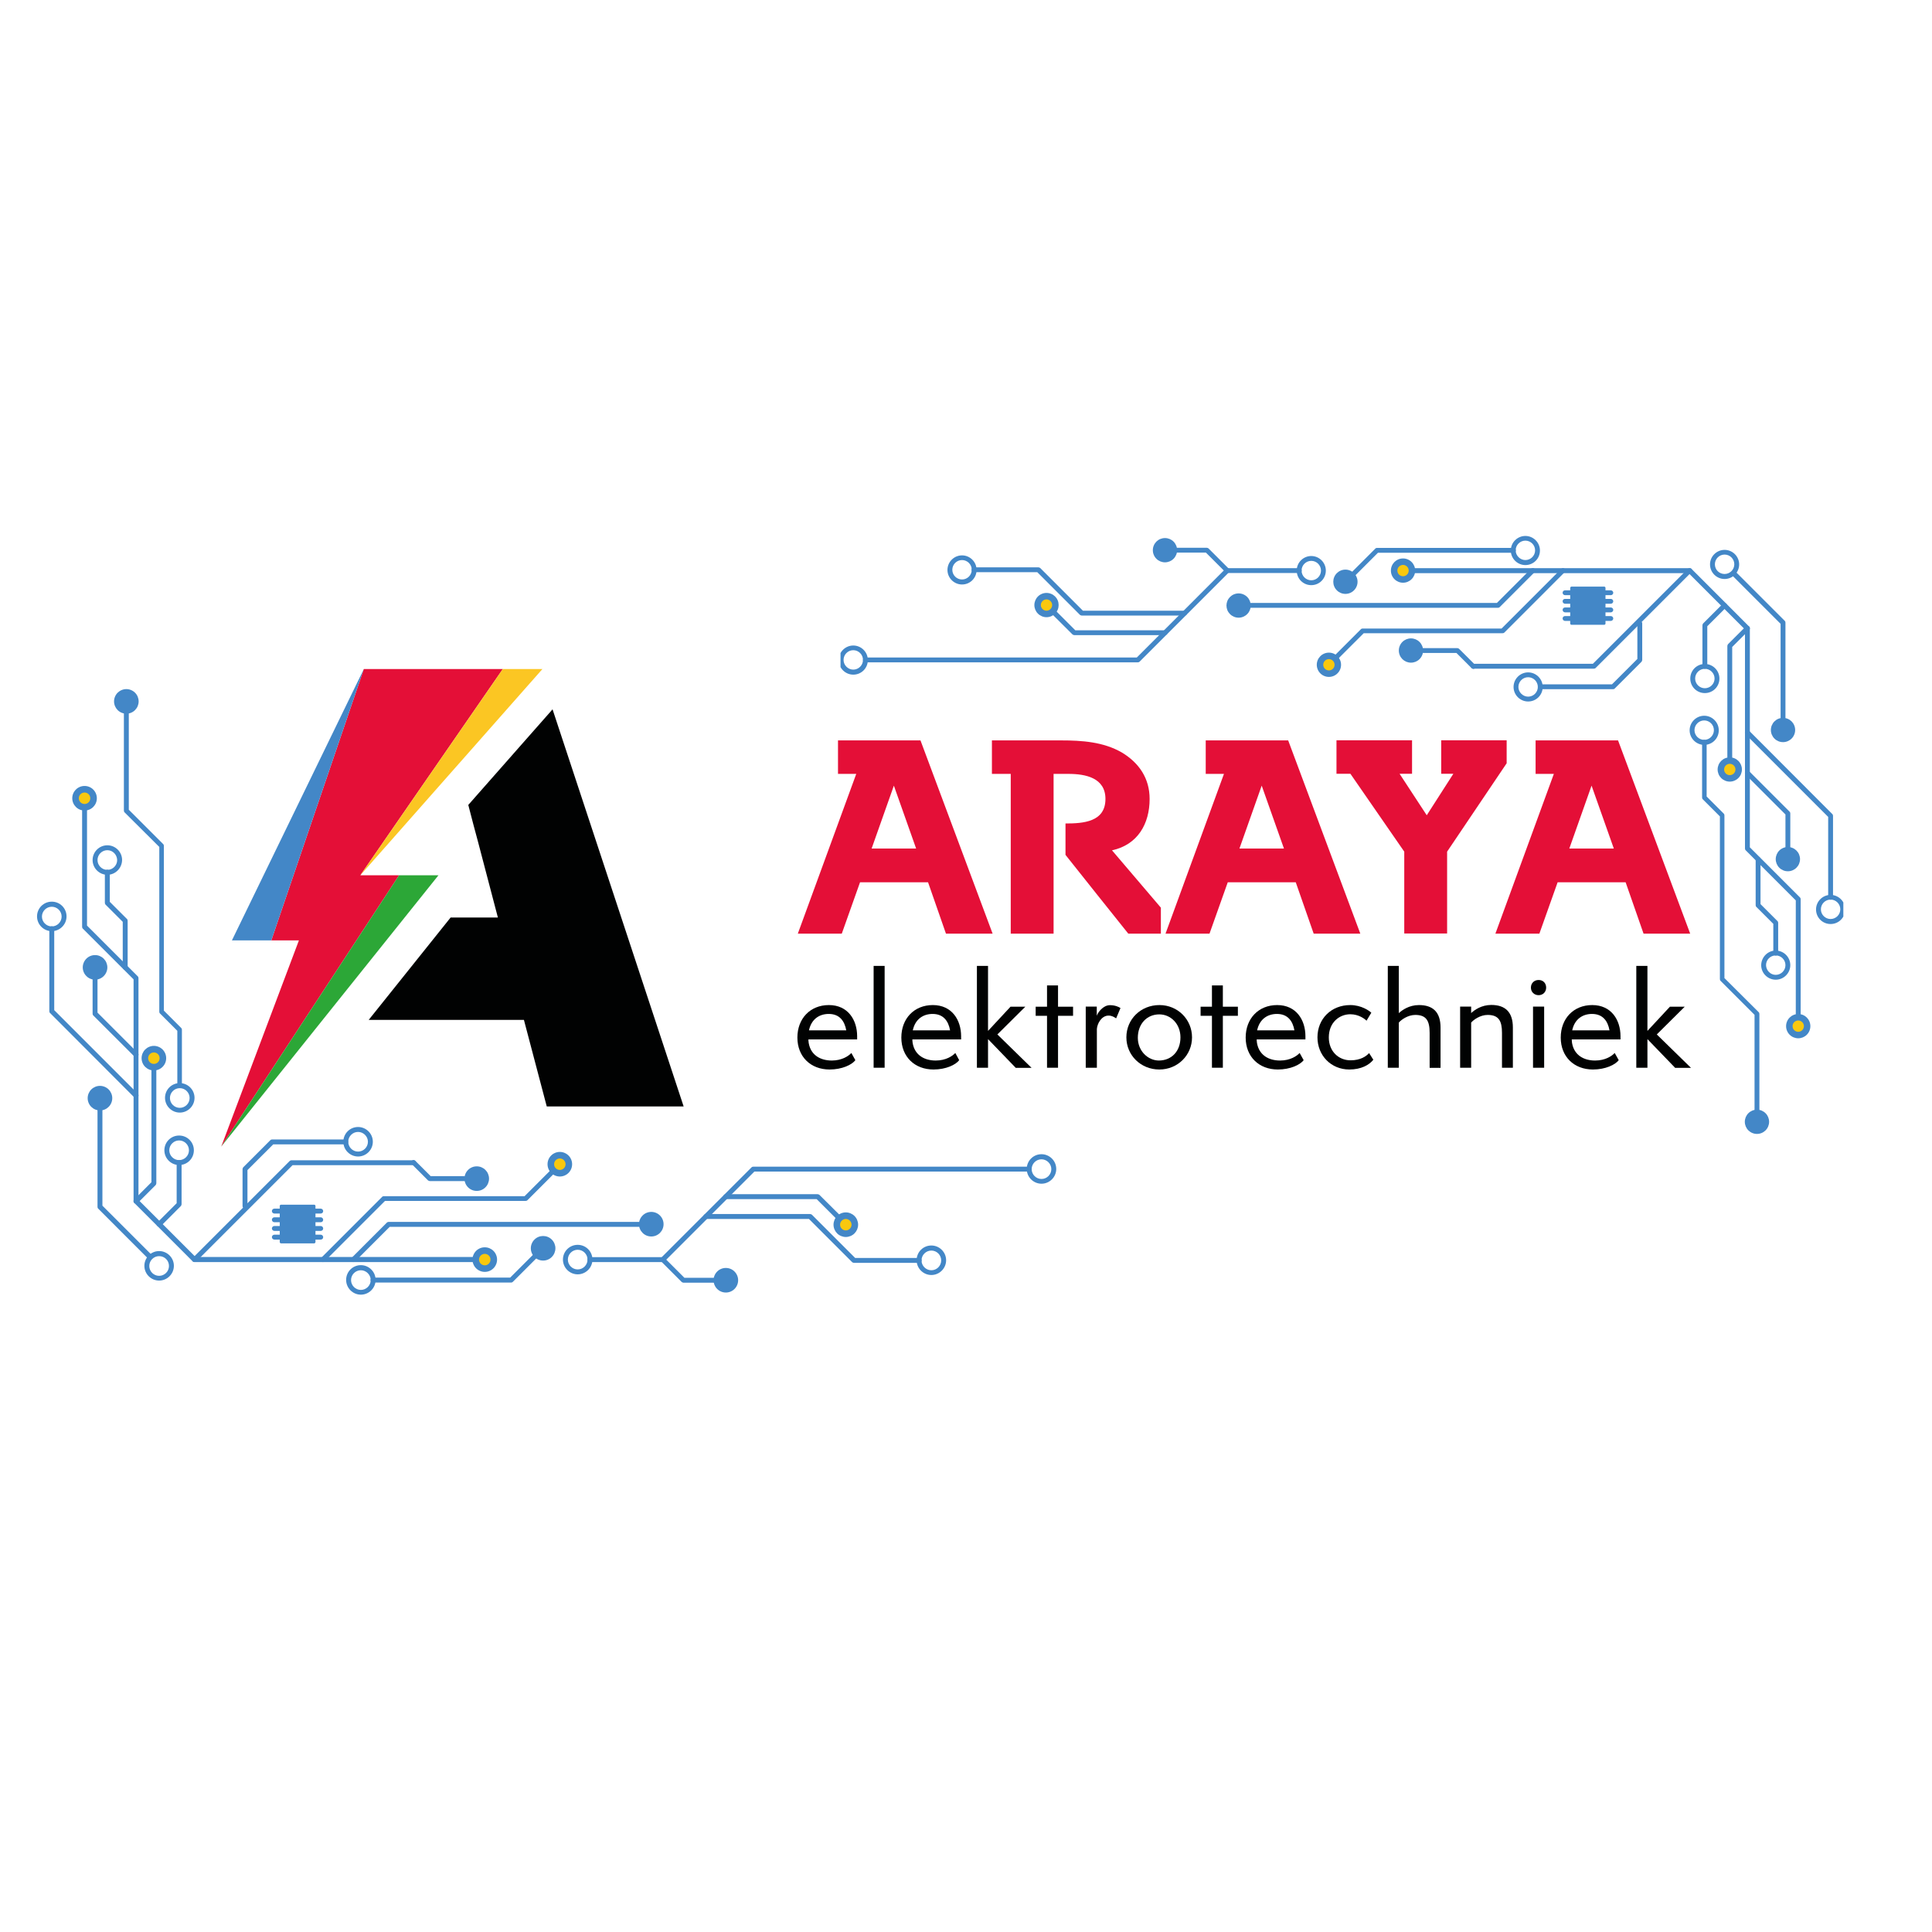 <svg xmlns="http://www.w3.org/2000/svg" xmlns:xlink="http://www.w3.org/1999/xlink" width="500" zoomAndPan="magnify" viewBox="0 0 375 375" height="500" preserveAspectRatio="xMidYMid meet" version="1.0"><defs><clipPath id="3dbdd7dd17"><path d="M 67 245 L 73 245 L 73 251.504 L 67 251.504 Z M 67 245 " clip-rule="nonzero"/></clipPath><clipPath id="088c20739a"><path d="M 199 224 L 205.184 224 L 205.184 230 L 199 230 Z M 199 224 " clip-rule="nonzero"/></clipPath><clipPath id="bab38daa07"><path d="M 7.184 175 L 13 175 L 13 181 L 7.184 181 Z M 7.184 175 " clip-rule="nonzero"/></clipPath><clipPath id="18a4ac057a"><path d="M 22 133.754 L 27 133.754 L 27 139 L 22 139 Z M 22 133.754 " clip-rule="nonzero"/></clipPath><clipPath id="d2363dd1df"><path d="M 293 104.023 L 299 104.023 L 299 110 L 293 110 Z M 293 104.023 " clip-rule="nonzero"/></clipPath><clipPath id="5d3f7d5f16"><path d="M 163.145 125 L 169 125 L 169 131 L 163.145 131 Z M 163.145 125 " clip-rule="nonzero"/></clipPath><clipPath id="186a9288cb"><path d="M 352 173 L 357.793 173 L 357.793 180 L 352 180 Z M 352 173 " clip-rule="nonzero"/></clipPath><clipPath id="3aabe89bf8"><path d="M 338 215 L 344 215 L 344 220.098 L 338 220.098 Z M 338 215 " clip-rule="nonzero"/></clipPath><clipPath id="483566194e"><path d="M 223 104.023 L 229 104.023 L 229 110 L 223 110 Z M 223 104.023 " clip-rule="nonzero"/></clipPath></defs><path fill="#010202" d="M 90.895 156.238 C 91.586 158.953 92.234 161.363 92.777 163.367 L 96.641 178.094 L 87.461 178.094 L 71.562 197.965 L 101.695 197.965 L 106.125 214.762 L 132.695 214.762 L 107.25 137.68 Z M 90.895 156.238 " fill-opacity="1" fill-rule="nonzero"/><path fill="#010202" d="M 166.027 205.781 C 165.359 206.664 163.457 207.59 161.016 207.59 C 157.387 207.59 154.773 205.137 154.773 201.391 C 154.773 197.707 157.258 195.082 160.887 195.082 C 164.602 195.082 166.371 197.988 166.371 201.133 L 166.371 201.754 L 156.91 201.754 C 156.91 202.035 156.953 202.336 156.977 202.488 C 157.406 204.879 159.332 205.848 161.449 205.848 C 163.434 205.848 164.711 204.965 165.25 204.383 Z M 164.258 199.988 C 163.934 198.18 162.961 196.805 160.863 196.805 C 159.07 196.805 157.496 197.773 157.02 199.988 Z M 164.258 199.988 " fill-opacity="1" fill-rule="nonzero"/><path fill="#010202" d="M 169.57 187.48 L 171.707 187.48 L 171.707 207.246 L 169.57 207.246 Z M 169.57 187.48 " fill-opacity="1" fill-rule="nonzero"/><path fill="#010202" d="M 186.18 205.781 C 185.512 206.664 183.633 207.59 181.191 207.59 C 177.562 207.59 174.949 205.137 174.949 201.391 C 174.949 197.707 177.434 195.082 181.062 195.082 C 184.777 195.082 186.551 197.988 186.551 201.133 L 186.551 201.754 L 177.086 201.754 C 177.086 202.035 177.129 202.336 177.152 202.488 C 177.586 204.879 179.508 205.848 181.625 205.848 C 183.609 205.848 184.887 204.965 185.426 204.383 Z M 184.41 199.988 C 184.086 198.18 183.113 196.805 181.02 196.805 C 179.227 196.805 177.648 197.773 177.172 199.988 Z M 184.41 199.988 " fill-opacity="1" fill-rule="nonzero"/><path fill="#010202" d="M 197.133 207.246 L 191.777 201.691 L 191.777 207.246 L 189.617 207.246 L 189.617 187.48 L 191.777 187.48 L 191.777 200.098 L 196.141 195.402 L 199.012 195.402 L 193.59 200.785 L 200.223 207.266 L 197.133 207.266 Z M 197.133 207.246 " fill-opacity="1" fill-rule="nonzero"/><path fill="#010202" d="M 203.227 207.246 L 203.227 197.168 L 201.023 197.168 L 201.023 195.402 L 203.227 195.402 L 203.227 191.27 L 205.363 191.27 L 205.363 195.402 L 208.281 195.402 L 208.281 197.168 L 205.363 197.168 L 205.363 207.246 Z M 203.227 207.246 " fill-opacity="1" fill-rule="nonzero"/><path fill="#010202" d="M 210.742 207.246 L 210.742 195.383 L 212.883 195.383 L 212.883 197.168 C 213.055 196.59 214.07 195.102 215.453 195.102 C 216.426 195.102 217.18 195.445 217.484 195.664 L 216.641 197.664 C 216.316 197.449 215.84 197.125 215.172 197.125 C 213.789 197.125 212.969 198.699 212.902 199.73 L 212.902 207.246 Z M 210.742 207.246 " fill-opacity="1" fill-rule="nonzero"/><path fill="#010202" d="M 225.023 207.59 C 221.438 207.59 218.629 204.836 218.629 201.348 C 218.629 197.816 221.438 195.082 225.043 195.082 C 228.629 195.082 231.371 197.902 231.371 201.348 C 231.371 204.793 228.609 207.59 225.023 207.59 Z M 229.125 201.348 C 229.125 198.742 227.246 196.891 225.023 196.891 C 222.582 196.891 220.852 198.762 220.852 201.434 C 220.852 203.996 222.816 205.848 224.957 205.848 C 227.441 205.824 229.125 204.016 229.125 201.348 Z M 229.125 201.348 " fill-opacity="1" fill-rule="nonzero"/><path fill="#010202" d="M 235.238 207.246 L 235.238 197.168 L 233.035 197.168 L 233.035 195.402 L 235.238 195.402 L 235.238 191.27 L 237.355 191.27 L 237.355 195.402 L 240.273 195.402 L 240.273 197.168 L 237.355 197.168 L 237.355 207.246 Z M 235.238 207.246 " fill-opacity="1" fill-rule="nonzero"/><path fill="#010202" d="M 253.039 205.781 C 252.371 206.664 250.469 207.59 248.027 207.59 C 244.398 207.59 241.785 205.137 241.785 201.391 C 241.785 197.707 244.27 195.082 247.898 195.082 C 251.613 195.082 253.383 197.988 253.383 201.133 L 253.383 201.754 L 243.922 201.754 C 243.922 202.035 243.965 202.336 243.988 202.488 C 244.422 204.879 246.344 205.848 248.461 205.848 C 250.445 205.848 251.723 204.965 252.262 204.383 Z M 251.246 199.988 C 250.922 198.18 249.949 196.805 247.855 196.805 C 246.062 196.805 244.484 197.773 244.008 199.988 Z M 251.246 199.988 " fill-opacity="1" fill-rule="nonzero"/><path fill="#010202" d="M 266.562 205.695 C 265.785 206.688 264.23 207.59 261.895 207.59 C 258.395 207.59 255.719 204.898 255.719 201.348 C 255.719 197.75 258.395 195.082 262.09 195.082 C 264.25 195.082 265.785 196.199 266.172 196.566 L 265.242 198.117 C 264.922 197.793 263.773 196.867 262.09 196.867 C 260.016 196.867 257.922 198.418 257.922 201.367 C 257.922 204.059 259.82 205.805 262.133 205.805 C 264.078 205.805 265.18 205.027 265.742 204.402 Z M 266.562 205.695 " fill-opacity="1" fill-rule="nonzero"/><path fill="#010202" d="M 277.492 207.246 L 277.492 200.484 C 277.492 198.16 276.867 196.996 274.707 196.996 C 273.258 196.996 271.961 197.945 271.508 198.484 L 271.508 207.246 L 269.371 207.246 L 269.371 187.48 L 271.508 187.48 L 271.508 196.652 C 272.137 196.07 273.496 195.082 275.418 195.082 C 278.098 195.082 279.609 196.414 279.609 199.453 L 279.609 207.266 L 277.492 207.266 Z M 277.492 207.246 " fill-opacity="1" fill-rule="nonzero"/><path fill="#010202" d="M 291.535 207.246 L 291.535 200.484 C 291.535 198.16 290.906 196.996 288.746 196.996 C 287.301 196.996 286.004 197.945 285.551 198.484 L 285.551 207.246 L 283.41 207.246 L 283.41 195.383 L 285.551 195.383 L 285.551 196.633 C 286.176 196.051 287.535 195.059 289.461 195.059 C 292.137 195.059 293.648 196.414 293.648 199.43 L 293.648 207.246 Z M 291.535 207.246 " fill-opacity="1" fill-rule="nonzero"/><path fill="#010202" d="M 297.148 191.699 C 297.148 190.816 297.797 190.215 298.641 190.215 C 299.527 190.215 300.109 190.84 300.109 191.699 C 300.109 192.539 299.484 193.164 298.641 193.164 C 297.797 193.164 297.148 192.539 297.148 191.699 Z M 297.559 207.246 L 297.559 195.383 L 299.719 195.383 L 299.719 207.246 Z M 297.559 207.246 " fill-opacity="1" fill-rule="nonzero"/><path fill="#010202" d="M 314.195 205.781 C 313.523 206.664 311.621 207.59 309.184 207.59 C 305.555 207.59 302.938 205.137 302.938 201.391 C 302.938 197.707 305.422 195.082 309.051 195.082 C 312.77 195.082 314.539 197.988 314.539 201.133 L 314.539 201.754 L 305.078 201.754 C 305.078 202.035 305.121 202.336 305.141 202.488 C 305.574 204.879 307.496 205.848 309.613 205.848 C 311.602 205.848 312.875 204.965 313.414 204.383 Z M 312.402 199.988 C 312.078 198.18 311.105 196.805 309.008 196.805 C 307.215 196.805 305.641 197.773 305.164 199.988 Z M 312.402 199.988 " fill-opacity="1" fill-rule="nonzero"/><path fill="#010202" d="M 325.125 207.246 L 319.766 201.691 L 319.766 207.246 L 317.605 207.246 L 317.605 187.48 L 319.766 187.48 L 319.766 200.098 L 324.129 195.402 L 327.004 195.402 L 321.582 200.785 L 328.215 207.266 L 325.125 207.266 Z M 325.125 207.246 " fill-opacity="1" fill-rule="nonzero"/><path fill="#e40f37" d="M 192.664 181.215 L 183.609 181.215 L 180.133 171.246 L 166.934 171.246 L 163.391 181.215 L 154.859 181.215 L 166.199 150.211 L 162.656 150.211 L 162.656 143.711 L 178.664 143.711 Z M 177.82 164.703 L 173.5 152.492 L 169.18 164.703 Z M 177.82 164.703 " fill-opacity="1" fill-rule="nonzero"/><path fill="#e40f37" d="M 225.344 181.215 L 218.996 181.215 C 214.891 176.113 210.914 171.074 206.812 165.93 L 206.812 159.836 C 210.246 159.836 214.566 159.555 214.566 155.078 C 214.566 150.988 210.742 150.211 207.371 150.211 L 204.5 150.211 L 204.5 181.215 L 196.184 181.215 L 196.184 150.211 L 192.531 150.211 L 192.531 143.711 L 205.945 143.711 C 209.988 143.711 214.156 143.988 217.742 146.055 C 221.113 148.078 223.141 151.094 223.141 155.078 C 223.141 159.898 220.832 163.969 215.84 165.047 L 225.324 176.176 L 225.324 181.215 Z M 225.344 181.215 " fill-opacity="1" fill-rule="nonzero"/><path fill="#e40f37" d="M 264.035 181.215 L 254.984 181.215 L 251.504 171.246 L 238.309 171.246 L 234.766 181.215 L 226.23 181.215 L 237.57 150.211 L 234.031 150.211 L 234.031 143.711 L 250.035 143.711 Z M 249.215 164.703 L 244.895 152.492 L 240.574 164.703 Z M 249.215 164.703 " fill-opacity="1" fill-rule="nonzero"/><path fill="#e40f37" d="M 292.461 148.121 L 280.883 165.305 L 280.883 181.195 L 272.566 181.195 L 272.566 165.305 L 262.113 150.191 L 259.41 150.191 L 259.41 143.688 L 274.078 143.688 L 274.078 150.191 L 271.66 150.191 L 276.93 158.242 L 282.094 150.191 L 279.738 150.191 L 279.738 143.688 L 292.441 143.688 L 292.441 148.121 Z M 292.461 148.121 " fill-opacity="1" fill-rule="nonzero"/><path fill="#e40f37" d="M 328.062 181.215 L 319.012 181.215 L 315.531 171.246 L 302.336 171.246 L 298.793 181.215 L 290.258 181.215 L 301.602 150.211 L 298.059 150.211 L 298.059 143.711 L 314.062 143.711 Z M 313.242 164.703 L 308.922 152.492 L 304.602 164.703 Z M 313.242 164.703 " fill-opacity="1" fill-rule="nonzero"/><path fill="#e40f37" d="M 69.941 169.891 L 97.594 129.863 L 70.613 129.863 L 52.66 182.527 L 58.02 182.527 L 42.941 222.555 L 77.461 169.891 Z M 69.941 169.891 " fill-opacity="1" fill-rule="nonzero"/><path fill="#2ca737" d="M 42.941 222.555 L 85.105 169.891 L 77.461 169.891 Z M 42.941 222.555 " fill-opacity="1" fill-rule="nonzero"/><path fill="#4387c7" d="M 45.016 182.527 L 52.66 182.527 L 70.613 129.863 Z M 45.016 182.527 " fill-opacity="1" fill-rule="nonzero"/><path fill="#fbc623" d="M 105.281 129.863 L 97.594 129.863 L 69.941 169.891 Z M 105.281 129.863 " fill-opacity="1" fill-rule="nonzero"/><path fill="#4387c7" d="M 34.766 226.133 C 33.207 226.133 31.906 224.859 31.906 223.27 C 31.906 221.68 33.176 220.406 34.766 220.406 C 36.359 220.406 37.629 221.68 37.629 223.27 C 37.629 224.859 36.359 226.133 34.766 226.133 Z M 34.766 221.359 C 33.719 221.359 32.859 222.219 32.859 223.27 C 32.859 224.316 33.719 225.176 34.766 225.176 C 35.816 225.176 36.676 224.316 36.676 223.27 C 36.676 222.219 35.816 221.359 34.766 221.359 Z M 34.766 221.359 " fill-opacity="1" fill-rule="nonzero"/><path fill="#4387c7" d="M 69.504 224.477 C 67.945 224.477 66.641 223.203 66.641 221.613 C 66.641 220.023 67.914 218.75 69.504 218.75 C 71.062 218.75 72.367 220.023 72.367 221.613 C 72.367 223.203 71.062 224.477 69.504 224.477 Z M 69.504 219.707 C 68.453 219.707 67.594 220.562 67.594 221.613 C 67.594 222.664 68.453 223.523 69.504 223.523 C 70.555 223.523 71.414 222.664 71.414 221.613 C 71.414 220.562 70.523 219.707 69.504 219.707 Z M 69.504 219.707 " fill-opacity="1" fill-rule="nonzero"/><path fill="#4387c7" d="M 112.129 247.348 C 110.57 247.348 109.266 246.078 109.266 244.484 C 109.266 242.895 110.539 241.621 112.129 241.621 C 113.719 241.621 114.992 242.895 114.992 244.484 C 114.992 246.078 113.688 247.348 112.129 247.348 Z M 112.129 242.578 C 111.082 242.578 110.223 243.438 110.223 244.484 C 110.223 245.535 111.082 246.395 112.129 246.395 C 113.18 246.395 114.039 245.535 114.039 244.484 C 114.039 243.438 113.18 242.578 112.129 242.578 Z M 112.129 242.578 " fill-opacity="1" fill-rule="nonzero"/><g clip-path="url(#3dbdd7dd17)"><path fill="#4387c7" d="M 70.043 251.293 C 68.484 251.293 67.184 250.02 67.184 248.43 C 67.184 246.84 68.453 245.566 70.043 245.566 C 71.605 245.566 72.906 246.84 72.906 248.43 C 72.906 250.02 71.605 251.293 70.043 251.293 Z M 70.043 246.555 C 68.996 246.555 68.137 247.414 68.137 248.461 C 68.137 249.512 68.996 250.371 70.043 250.371 C 71.094 250.371 71.953 249.512 71.953 248.461 C 71.953 247.414 71.062 246.555 70.043 246.555 Z M 70.043 246.555 " fill-opacity="1" fill-rule="nonzero"/></g><g clip-path="url(#088c20739a)"><path fill="#4387c7" d="M 202.152 229.758 C 200.594 229.758 199.289 228.484 199.289 226.895 C 199.289 225.305 200.562 224.031 202.152 224.031 C 203.711 224.031 205.016 225.305 205.016 226.895 C 205.016 228.484 203.711 229.758 202.152 229.758 Z M 202.152 225.02 C 201.102 225.02 200.246 225.875 200.246 226.926 C 200.246 227.977 201.102 228.836 202.152 228.836 C 203.203 228.836 204.062 227.977 204.062 226.926 C 204.062 225.875 203.172 225.02 202.152 225.02 Z M 202.152 225.02 " fill-opacity="1" fill-rule="nonzero"/></g><path fill="#4387c7" d="M 180.777 247.477 C 179.219 247.477 177.914 246.203 177.914 244.613 C 177.914 243.023 179.188 241.75 180.777 241.75 C 182.336 241.75 183.641 243.023 183.641 244.613 C 183.641 246.203 182.336 247.477 180.777 247.477 Z M 180.777 242.734 C 179.727 242.734 178.867 243.594 178.867 244.645 C 178.867 245.695 179.727 246.555 180.777 246.555 C 181.828 246.555 182.684 245.695 182.684 244.645 C 182.684 243.594 181.828 242.734 180.777 242.734 Z M 180.777 242.734 " fill-opacity="1" fill-rule="nonzero"/><path fill="#4387c7" d="M 20.836 169.797 C 19.277 169.797 17.973 168.523 17.973 166.934 C 17.973 165.375 19.242 164.07 20.836 164.07 C 22.395 164.07 23.699 165.34 23.699 166.934 C 23.664 168.523 22.395 169.797 20.836 169.797 Z M 20.836 165.023 C 19.785 165.023 18.926 165.883 18.926 166.934 C 18.926 167.98 19.785 168.84 20.836 168.84 C 21.883 168.84 22.742 167.98 22.742 166.934 C 22.711 165.883 21.883 165.023 20.836 165.023 Z M 20.836 165.023 " fill-opacity="1" fill-rule="nonzero"/><path fill="#4387c7" d="M 34.895 215.953 C 33.336 215.953 32.031 214.68 32.031 213.09 C 32.031 211.5 33.305 210.227 34.895 210.227 C 36.453 210.227 37.758 211.5 37.758 213.09 C 37.758 214.68 36.453 215.953 34.895 215.953 Z M 34.895 211.211 C 33.844 211.211 32.984 212.07 32.984 213.121 C 32.984 214.172 33.844 215.031 34.895 215.031 C 35.945 215.031 36.805 214.172 36.805 213.121 C 36.805 212.07 35.945 211.211 34.895 211.211 Z M 34.895 211.211 " fill-opacity="1" fill-rule="nonzero"/><g clip-path="url(#bab38daa07)"><path fill="#4387c7" d="M 10.051 180.738 C 8.492 180.738 7.188 179.465 7.188 177.875 C 7.188 176.285 8.461 175.012 10.051 175.012 C 11.641 175.012 12.914 176.285 12.914 177.875 C 12.914 179.465 11.609 180.738 10.051 180.738 Z M 10.051 176 C 9 176 8.141 176.855 8.141 177.906 C 8.141 178.957 9 179.816 10.051 179.816 C 11.102 179.816 11.961 178.957 11.961 177.906 C 11.961 176.855 11.102 176 10.051 176 Z M 10.051 176 " fill-opacity="1" fill-rule="nonzero"/></g><path fill="#4387c7" d="M 30.887 248.559 C 29.328 248.559 28.023 247.285 28.023 245.695 C 28.023 244.137 29.297 242.832 30.887 242.832 C 32.445 242.832 33.75 244.105 33.75 245.695 C 33.75 247.285 32.445 248.559 30.887 248.559 Z M 30.887 243.816 C 29.836 243.816 28.977 244.676 28.977 245.727 C 28.977 246.777 29.836 247.637 30.887 247.637 C 31.938 247.637 32.797 246.777 32.797 245.727 C 32.797 244.645 31.938 243.816 30.887 243.816 Z M 30.887 243.816 " fill-opacity="1" fill-rule="nonzero"/><path fill="#4387c7" d="M 20.836 187.77 C 20.836 188.086 20.773 188.391 20.652 188.68 C 20.531 188.973 20.359 189.23 20.137 189.453 C 19.91 189.68 19.652 189.852 19.363 189.973 C 19.07 190.094 18.766 190.152 18.449 190.152 C 18.133 190.152 17.828 190.094 17.535 189.973 C 17.242 189.852 16.984 189.68 16.762 189.453 C 16.539 189.23 16.367 188.973 16.246 188.68 C 16.125 188.391 16.062 188.086 16.062 187.77 C 16.062 187.453 16.125 187.148 16.246 186.855 C 16.367 186.562 16.539 186.305 16.762 186.082 C 16.984 185.855 17.242 185.684 17.535 185.562 C 17.828 185.441 18.133 185.383 18.449 185.383 C 18.766 185.383 19.07 185.441 19.363 185.562 C 19.652 185.684 19.91 185.855 20.137 186.082 C 20.359 186.305 20.531 186.562 20.652 186.855 C 20.773 187.148 20.836 187.453 20.836 187.77 Z M 20.836 187.77 " fill-opacity="1" fill-rule="nonzero"/><g clip-path="url(#18a4ac057a)"><path fill="#4387c7" d="M 26.91 136.141 C 26.91 136.457 26.848 136.762 26.73 137.055 C 26.609 137.344 26.434 137.602 26.211 137.828 C 25.988 138.051 25.73 138.223 25.438 138.344 C 25.145 138.465 24.84 138.527 24.523 138.527 C 24.207 138.527 23.902 138.465 23.613 138.344 C 23.32 138.223 23.062 138.051 22.836 137.828 C 22.613 137.602 22.441 137.344 22.32 137.055 C 22.199 136.762 22.137 136.457 22.137 136.141 C 22.137 135.824 22.199 135.52 22.32 135.227 C 22.441 134.934 22.613 134.676 22.836 134.453 C 23.062 134.23 23.32 134.059 23.613 133.938 C 23.902 133.816 24.207 133.754 24.523 133.754 C 24.84 133.754 25.145 133.816 25.438 133.938 C 25.73 134.059 25.988 134.23 26.211 134.453 C 26.434 134.676 26.609 134.934 26.73 135.227 C 26.848 135.52 26.91 135.824 26.91 136.141 Z M 26.91 136.141 " fill-opacity="1" fill-rule="nonzero"/></g><path fill="#4387c7" d="M 128.797 237.613 C 128.797 237.93 128.738 238.234 128.617 238.527 C 128.496 238.82 128.324 239.078 128.102 239.301 C 127.875 239.527 127.617 239.699 127.324 239.82 C 127.035 239.941 126.73 240 126.414 240 C 126.098 240 125.793 239.941 125.5 239.82 C 125.207 239.699 124.949 239.527 124.727 239.301 C 124.504 239.078 124.328 238.82 124.207 238.527 C 124.086 238.234 124.027 237.93 124.027 237.613 C 124.027 237.297 124.086 236.992 124.207 236.703 C 124.328 236.41 124.504 236.152 124.727 235.93 C 124.949 235.703 125.207 235.531 125.5 235.41 C 125.793 235.289 126.098 235.23 126.414 235.23 C 126.73 235.23 127.035 235.289 127.324 235.41 C 127.617 235.531 127.875 235.703 128.102 235.93 C 128.324 236.152 128.496 236.41 128.617 236.703 C 128.738 236.992 128.797 237.297 128.797 237.613 Z M 128.797 237.613 " fill-opacity="1" fill-rule="nonzero"/><path fill="#4387c7" d="M 94.922 228.77 C 94.922 229.086 94.859 229.391 94.738 229.684 C 94.617 229.977 94.445 230.234 94.223 230.457 C 94 230.684 93.738 230.855 93.449 230.977 C 93.156 231.098 92.852 231.156 92.535 231.156 C 92.219 231.156 91.914 231.098 91.621 230.977 C 91.328 230.855 91.07 230.684 90.848 230.457 C 90.625 230.234 90.453 229.977 90.332 229.684 C 90.211 229.391 90.148 229.086 90.148 228.77 C 90.148 228.457 90.211 228.152 90.332 227.859 C 90.453 227.566 90.625 227.309 90.848 227.086 C 91.07 226.859 91.328 226.688 91.621 226.566 C 91.914 226.445 92.219 226.387 92.535 226.387 C 92.852 226.387 93.156 226.445 93.449 226.566 C 93.738 226.688 94 226.859 94.223 227.086 C 94.445 227.309 94.617 227.566 94.738 227.859 C 94.859 228.152 94.922 228.457 94.922 228.77 Z M 94.922 228.77 " fill-opacity="1" fill-rule="nonzero"/><path fill="#4387c7" d="M 107.805 242.289 C 107.805 242.605 107.742 242.91 107.621 243.203 C 107.5 243.496 107.328 243.754 107.105 243.977 C 106.883 244.203 106.625 244.375 106.332 244.496 C 106.039 244.617 105.734 244.676 105.418 244.676 C 105.102 244.676 104.797 244.617 104.504 244.496 C 104.211 244.375 103.953 244.203 103.73 243.977 C 103.508 243.754 103.336 243.496 103.215 243.203 C 103.094 242.91 103.031 242.605 103.031 242.289 C 103.031 241.973 103.094 241.672 103.215 241.379 C 103.336 241.086 103.508 240.828 103.73 240.605 C 103.953 240.379 104.211 240.207 104.504 240.086 C 104.797 239.965 105.102 239.906 105.418 239.906 C 105.734 239.906 106.039 239.965 106.332 240.086 C 106.625 240.207 106.883 240.379 107.105 240.605 C 107.328 240.828 107.5 241.086 107.621 241.379 C 107.742 241.672 107.805 241.973 107.805 242.289 Z M 107.805 242.289 " fill-opacity="1" fill-rule="nonzero"/><path fill="#4387c7" d="M 21.789 213.152 C 21.789 213.469 21.727 213.773 21.605 214.066 C 21.484 214.359 21.312 214.617 21.09 214.84 C 20.867 215.062 20.609 215.234 20.316 215.355 C 20.023 215.477 19.719 215.539 19.402 215.539 C 19.086 215.539 18.781 215.477 18.488 215.355 C 18.199 215.234 17.941 215.062 17.715 214.84 C 17.492 214.617 17.32 214.359 17.199 214.066 C 17.078 213.773 17.016 213.469 17.016 213.152 C 17.016 212.836 17.078 212.531 17.199 212.238 C 17.32 211.949 17.492 211.688 17.715 211.465 C 17.941 211.242 18.199 211.07 18.488 210.949 C 18.781 210.828 19.086 210.766 19.402 210.766 C 19.719 210.766 20.023 210.828 20.316 210.949 C 20.609 211.07 20.867 211.242 21.09 211.465 C 21.312 211.688 21.484 211.949 21.605 212.238 C 21.727 212.531 21.789 212.836 21.789 213.152 Z M 21.789 213.152 " fill-opacity="1" fill-rule="nonzero"/><path fill="#4387c7" d="M 143.273 248.492 C 143.273 248.809 143.211 249.113 143.09 249.406 C 142.969 249.699 142.797 249.957 142.574 250.18 C 142.352 250.406 142.09 250.578 141.801 250.699 C 141.508 250.82 141.203 250.879 140.887 250.879 C 140.57 250.879 140.266 250.82 139.973 250.699 C 139.68 250.578 139.422 250.406 139.199 250.18 C 138.977 249.957 138.805 249.699 138.684 249.406 C 138.562 249.113 138.5 248.809 138.5 248.492 C 138.5 248.176 138.562 247.875 138.684 247.582 C 138.805 247.289 138.977 247.031 139.199 246.809 C 139.422 246.582 139.68 246.41 139.973 246.289 C 140.266 246.168 140.57 246.109 140.887 246.109 C 141.203 246.109 141.508 246.168 141.801 246.289 C 142.09 246.41 142.352 246.582 142.574 246.809 C 142.797 247.031 142.969 247.289 143.09 247.582 C 143.211 247.875 143.273 248.176 143.273 248.492 Z M 143.273 248.492 " fill-opacity="1" fill-rule="nonzero"/><path fill="#4387c7" d="M 18.797 154.941 C 18.797 155.258 18.738 155.559 18.617 155.852 C 18.496 156.145 18.324 156.402 18.102 156.625 C 17.875 156.852 17.617 157.023 17.324 157.145 C 17.035 157.266 16.73 157.324 16.414 157.324 C 16.098 157.324 15.793 157.266 15.5 157.145 C 15.207 157.023 14.949 156.852 14.727 156.625 C 14.504 156.402 14.328 156.145 14.207 155.852 C 14.086 155.559 14.027 155.258 14.027 154.941 C 14.027 154.625 14.086 154.32 14.207 154.027 C 14.328 153.734 14.504 153.477 14.727 153.254 C 14.949 153.027 15.207 152.855 15.5 152.734 C 15.793 152.613 16.098 152.555 16.414 152.555 C 16.73 152.555 17.035 152.613 17.324 152.734 C 17.617 152.855 17.875 153.027 18.102 153.254 C 18.324 153.477 18.496 153.734 18.617 154.027 C 18.738 154.32 18.797 154.625 18.797 154.941 Z M 18.797 154.941 " fill-opacity="1" fill-rule="nonzero"/><path fill="#f9c80e" d="M 17.527 154.941 C 17.527 155.086 17.496 155.23 17.441 155.367 C 17.387 155.504 17.305 155.621 17.199 155.727 C 17.094 155.832 16.977 155.91 16.84 155.969 C 16.703 156.023 16.559 156.055 16.414 156.055 C 16.266 156.055 16.125 156.023 15.988 155.969 C 15.852 155.91 15.73 155.832 15.625 155.727 C 15.52 155.621 15.441 155.504 15.383 155.367 C 15.328 155.23 15.301 155.086 15.301 154.941 C 15.301 154.793 15.328 154.648 15.383 154.516 C 15.441 154.379 15.52 154.258 15.625 154.152 C 15.73 154.047 15.852 153.969 15.988 153.91 C 16.125 153.855 16.266 153.828 16.414 153.828 C 16.559 153.828 16.703 153.855 16.84 153.91 C 16.977 153.969 17.094 154.047 17.199 154.152 C 17.305 154.258 17.387 154.379 17.441 154.516 C 17.496 154.648 17.527 154.793 17.527 154.941 Z M 17.527 154.941 " fill-opacity="1" fill-rule="nonzero"/><path fill="#4387c7" d="M 32.254 205.391 C 32.254 205.707 32.195 206.012 32.074 206.305 C 31.953 206.598 31.777 206.855 31.555 207.078 C 31.332 207.301 31.074 207.473 30.781 207.594 C 30.488 207.715 30.184 207.777 29.867 207.777 C 29.551 207.777 29.246 207.715 28.957 207.594 C 28.664 207.473 28.406 207.301 28.18 207.078 C 27.957 206.855 27.785 206.598 27.664 206.305 C 27.543 206.012 27.484 205.707 27.484 205.391 C 27.484 205.074 27.543 204.77 27.664 204.477 C 27.785 204.188 27.957 203.926 28.18 203.703 C 28.406 203.48 28.664 203.309 28.957 203.188 C 29.246 203.066 29.551 203.004 29.867 203.004 C 30.184 203.004 30.488 203.066 30.781 203.188 C 31.074 203.309 31.332 203.48 31.555 203.703 C 31.777 203.926 31.953 204.188 32.074 204.477 C 32.195 204.77 32.254 205.074 32.254 205.391 Z M 32.254 205.391 " fill-opacity="1" fill-rule="nonzero"/><path fill="#f9c80e" d="M 30.98 205.391 C 30.98 205.539 30.953 205.68 30.898 205.816 C 30.84 205.953 30.762 206.074 30.656 206.18 C 30.551 206.281 30.43 206.363 30.293 206.418 C 30.156 206.477 30.016 206.504 29.867 206.504 C 29.723 206.504 29.578 206.477 29.441 206.418 C 29.305 206.363 29.188 206.281 29.082 206.18 C 28.977 206.074 28.895 205.953 28.84 205.816 C 28.785 205.68 28.754 205.539 28.754 205.391 C 28.754 205.242 28.785 205.102 28.84 204.965 C 28.895 204.828 28.977 204.707 29.082 204.605 C 29.188 204.5 29.305 204.418 29.441 204.363 C 29.578 204.305 29.723 204.277 29.867 204.277 C 30.016 204.277 30.156 204.305 30.293 204.363 C 30.43 204.418 30.551 204.5 30.656 204.605 C 30.762 204.707 30.84 204.828 30.898 204.965 C 30.953 205.102 30.98 205.242 30.98 205.391 Z M 30.98 205.391 " fill-opacity="1" fill-rule="nonzero"/><path fill="#4387c7" d="M 54.555 234.117 L 60.98 234.117 L 60.98 241.113 L 54.555 241.113 Z M 54.555 234.117 " fill-opacity="1" fill-rule="nonzero"/><path fill="#4387c7" d="M 60.98 241.336 L 54.555 241.336 C 54.426 241.336 54.297 241.242 54.297 241.082 L 54.297 234.082 C 54.297 233.957 54.395 233.828 54.555 233.828 L 60.98 233.828 C 61.105 233.828 61.234 233.926 61.234 234.082 L 61.234 241.082 C 61.203 241.242 61.105 241.336 60.98 241.336 Z M 54.777 240.859 L 60.723 240.859 L 60.723 234.34 L 54.777 234.34 Z M 54.777 240.859 " fill-opacity="1" fill-rule="nonzero"/><path fill="#4387c7" d="M 62.25 240.605 L 60.945 240.605 C 60.691 240.605 60.469 240.383 60.469 240.129 C 60.469 239.875 60.691 239.652 60.945 239.652 L 62.25 239.652 C 62.504 239.652 62.73 239.875 62.73 240.129 C 62.73 240.383 62.539 240.605 62.25 240.605 Z M 62.25 240.605 " fill-opacity="1" fill-rule="nonzero"/><path fill="#4387c7" d="M 62.25 238.918 L 60.945 238.918 C 60.691 238.918 60.469 238.695 60.469 238.441 C 60.469 238.188 60.691 237.965 60.945 237.965 L 62.25 237.965 C 62.504 237.965 62.73 238.188 62.73 238.441 C 62.73 238.695 62.539 238.918 62.25 238.918 Z M 62.25 238.918 " fill-opacity="1" fill-rule="nonzero"/><path fill="#4387c7" d="M 62.25 237.234 L 60.945 237.234 C 60.691 237.234 60.469 237.012 60.469 236.754 C 60.469 236.5 60.691 236.277 60.945 236.277 L 62.25 236.277 C 62.504 236.277 62.73 236.5 62.73 236.754 C 62.73 237.012 62.539 237.234 62.25 237.234 Z M 62.25 237.234 " fill-opacity="1" fill-rule="nonzero"/><path fill="#4387c7" d="M 62.25 235.547 L 60.945 235.547 C 60.691 235.547 60.469 235.324 60.469 235.07 C 60.469 234.816 60.691 234.594 60.945 234.594 L 62.25 234.594 C 62.504 234.594 62.73 234.816 62.73 235.07 C 62.73 235.324 62.539 235.547 62.25 235.547 Z M 62.25 235.547 " fill-opacity="1" fill-rule="nonzero"/><path fill="#4387c7" d="M 54.555 240.605 L 53.25 240.605 C 52.996 240.605 52.773 240.383 52.773 240.129 C 52.773 239.875 52.996 239.652 53.25 239.652 L 54.555 239.652 C 54.809 239.652 55.031 239.875 55.031 240.129 C 55.031 240.383 54.809 240.605 54.555 240.605 Z M 54.555 240.605 " fill-opacity="1" fill-rule="nonzero"/><path fill="#4387c7" d="M 54.555 238.918 L 53.25 238.918 C 52.996 238.918 52.773 238.695 52.773 238.441 C 52.773 238.188 52.996 237.965 53.25 237.965 L 54.555 237.965 C 54.809 237.965 55.031 238.188 55.031 238.441 C 55.031 238.695 54.809 238.918 54.555 238.918 Z M 54.555 238.918 " fill-opacity="1" fill-rule="nonzero"/><path fill="#4387c7" d="M 54.555 237.234 L 53.25 237.234 C 52.996 237.234 52.773 237.012 52.773 236.754 C 52.773 236.5 52.996 236.277 53.25 236.277 L 54.555 236.277 C 54.809 236.277 55.031 236.5 55.031 236.754 C 55.031 237.012 54.809 237.234 54.555 237.234 Z M 54.555 237.234 " fill-opacity="1" fill-rule="nonzero"/><path fill="#4387c7" d="M 54.555 235.547 L 53.25 235.547 C 52.996 235.547 52.773 235.324 52.773 235.07 C 52.773 234.816 52.996 234.594 53.25 234.594 L 54.555 234.594 C 54.809 234.594 55.031 234.816 55.031 235.07 C 55.031 235.324 54.809 235.547 54.555 235.547 Z M 54.555 235.547 " fill-opacity="1" fill-rule="nonzero"/><path fill="#4387c7" d="M 128.641 244.965 L 114.484 244.965 C 114.23 244.965 114.008 244.742 114.008 244.484 C 114.008 244.23 114.23 244.008 114.484 244.008 L 128.449 244.008 L 145.879 226.578 C 145.977 226.48 146.102 226.449 146.23 226.449 L 199.766 226.449 C 200.023 226.449 200.246 226.672 200.246 226.926 C 200.246 227.18 200.023 227.402 199.766 227.402 L 146.422 227.402 L 128.988 244.836 C 128.895 244.898 128.766 244.965 128.641 244.965 Z M 128.641 244.965 " fill-opacity="1" fill-rule="nonzero"/><path fill="#4387c7" d="M 94.094 244.965 L 37.758 244.965 C 37.629 244.965 37.504 244.898 37.406 244.836 L 26.051 233.48 C 25.957 233.383 25.926 233.258 25.926 233.129 L 25.926 190.09 L 16.062 180.23 C 15.969 180.133 15.938 180.008 15.938 179.879 L 15.938 157.293 C 15.938 157.039 16.16 156.816 16.414 156.816 C 16.668 156.816 16.891 157.039 16.891 157.293 L 16.891 179.656 L 26.75 189.516 C 26.848 189.613 26.879 189.742 26.879 189.867 L 26.879 232.906 L 37.949 243.977 L 94.094 243.977 C 94.348 243.977 94.57 244.199 94.57 244.453 C 94.57 244.707 94.348 244.965 94.094 244.965 Z M 94.094 244.965 " fill-opacity="1" fill-rule="nonzero"/><path fill="#4387c7" d="M 26.402 205.168 C 26.273 205.168 26.148 205.137 26.051 205.039 L 18.098 197.09 C 18.004 196.992 17.973 196.867 17.973 196.738 L 17.973 187.77 C 17.973 187.512 18.195 187.289 18.449 187.289 C 18.703 187.289 18.926 187.512 18.926 187.77 L 18.926 196.547 L 26.75 204.371 C 26.941 204.562 26.941 204.852 26.75 205.039 C 26.656 205.137 26.527 205.168 26.402 205.168 Z M 26.402 205.168 " fill-opacity="1" fill-rule="nonzero"/><path fill="#4387c7" d="M 24.301 188.246 C 24.047 188.246 23.824 188.023 23.824 187.77 L 23.824 178.926 L 20.484 175.586 C 20.391 175.488 20.355 175.363 20.355 175.234 L 20.355 169.285 C 20.355 169.031 20.578 168.809 20.836 168.809 C 21.09 168.809 21.312 169.031 21.312 169.285 L 21.312 175.043 L 24.652 178.383 C 24.746 178.48 24.777 178.605 24.777 178.734 L 24.777 187.77 C 24.777 188.055 24.555 188.246 24.301 188.246 Z M 24.301 188.246 " fill-opacity="1" fill-rule="nonzero"/><path fill="#4387c7" d="M 68.582 244.965 C 68.453 244.965 68.328 244.93 68.23 244.836 C 68.039 244.645 68.039 244.359 68.23 244.168 L 75.102 237.297 C 75.199 237.203 75.324 237.168 75.453 237.168 L 123.996 237.168 C 124.25 237.168 124.473 237.391 124.473 237.648 C 124.473 237.902 124.25 238.125 123.996 238.125 L 75.645 238.125 L 68.898 244.867 C 68.836 244.898 68.707 244.965 68.582 244.965 Z M 68.582 244.965 " fill-opacity="1" fill-rule="nonzero"/><path fill="#4387c7" d="M 178.391 245.121 L 165.762 245.121 C 165.637 245.121 165.508 245.059 165.414 244.996 L 157.016 236.598 L 137.004 236.598 C 136.75 236.598 136.527 236.375 136.527 236.121 C 136.527 235.863 136.75 235.641 137.004 235.641 L 157.238 235.641 C 157.363 235.641 157.492 235.707 157.586 235.77 L 165.984 244.168 L 178.422 244.168 C 178.676 244.168 178.898 244.391 178.898 244.645 C 178.898 244.898 178.645 245.121 178.391 245.121 Z M 178.391 245.121 " fill-opacity="1" fill-rule="nonzero"/><path fill="#4387c7" d="M 30.887 238.094 C 30.758 238.094 30.633 238.059 30.535 237.965 C 30.344 237.773 30.344 237.488 30.535 237.297 L 34.289 233.543 L 34.289 225.652 C 34.289 225.398 34.512 225.176 34.766 225.176 C 35.023 225.176 35.246 225.398 35.246 225.652 L 35.246 233.734 C 35.246 233.859 35.18 233.988 35.117 234.082 L 31.238 237.965 C 31.109 238.027 31.012 238.094 30.887 238.094 Z M 30.887 238.094 " fill-opacity="1" fill-rule="nonzero"/><path fill="#4387c7" d="M 62.664 244.965 C 62.539 244.965 62.41 244.93 62.316 244.836 C 62.125 244.645 62.125 244.359 62.316 244.168 L 74.18 232.301 C 74.277 232.207 74.402 232.176 74.531 232.176 L 101.824 232.176 L 108.344 225.652 C 108.535 225.465 108.82 225.465 109.012 225.652 C 109.203 225.844 109.203 226.133 109.012 226.32 L 102.363 232.969 C 102.27 233.066 102.141 233.098 102.016 233.098 L 74.723 233.098 L 63.016 244.805 C 62.918 244.898 62.793 244.965 62.664 244.965 Z M 62.664 244.965 " fill-opacity="1" fill-rule="nonzero"/><path fill="#4387c7" d="M 164.172 238.188 C 164.043 238.188 163.918 238.156 163.82 238.059 L 158.508 232.746 L 140.855 232.746 C 140.602 232.746 140.379 232.523 140.379 232.27 C 140.379 232.016 140.602 231.793 140.855 231.793 L 158.699 231.793 C 158.828 231.793 158.953 231.855 159.051 231.922 L 164.523 237.359 C 164.711 237.551 164.711 237.836 164.523 238.027 C 164.426 238.125 164.297 238.188 164.172 238.188 Z M 164.172 238.188 " fill-opacity="1" fill-rule="nonzero"/><path fill="#4387c7" d="M 26.402 213.121 C 26.273 213.121 26.148 213.09 26.051 212.992 L 9.699 196.609 C 9.605 196.516 9.574 196.387 9.574 196.262 L 9.574 180.262 C 9.574 180.008 9.797 179.785 10.051 179.785 C 10.305 179.785 10.527 180.008 10.527 180.262 L 10.527 196.07 L 26.75 212.293 C 26.941 212.484 26.941 212.77 26.75 212.961 C 26.656 213.059 26.527 213.121 26.402 213.121 Z M 26.402 213.121 " fill-opacity="1" fill-rule="nonzero"/><path fill="#4387c7" d="M 111.047 225.973 C 111.047 226.289 110.988 226.594 110.867 226.887 C 110.746 227.176 110.574 227.434 110.348 227.66 C 110.125 227.883 109.867 228.055 109.574 228.176 C 109.285 228.297 108.98 228.359 108.664 228.359 C 108.348 228.359 108.043 228.297 107.75 228.176 C 107.457 228.055 107.199 227.883 106.977 227.66 C 106.75 227.434 106.578 227.176 106.457 226.887 C 106.336 226.594 106.277 226.289 106.277 225.973 C 106.277 225.656 106.336 225.352 106.457 225.059 C 106.578 224.766 106.75 224.508 106.977 224.285 C 107.199 224.062 107.457 223.891 107.75 223.77 C 108.043 223.648 108.348 223.586 108.664 223.586 C 108.98 223.586 109.285 223.648 109.574 223.77 C 109.867 223.891 110.125 224.062 110.348 224.285 C 110.574 224.508 110.746 224.766 110.867 225.059 C 110.988 225.352 111.047 225.656 111.047 225.973 Z M 111.047 225.973 " fill-opacity="1" fill-rule="nonzero"/><path fill="#f9c80e" d="M 109.777 225.973 C 109.777 226.121 109.746 226.262 109.691 226.398 C 109.633 226.535 109.555 226.656 109.449 226.758 C 109.344 226.863 109.227 226.945 109.09 227 C 108.953 227.059 108.809 227.086 108.664 227.086 C 108.516 227.086 108.371 227.059 108.238 227 C 108.102 226.945 107.98 226.863 107.875 226.758 C 107.77 226.656 107.691 226.535 107.633 226.398 C 107.578 226.262 107.551 226.121 107.551 225.973 C 107.551 225.824 107.578 225.684 107.633 225.547 C 107.691 225.41 107.77 225.289 107.875 225.184 C 107.98 225.082 108.102 225 108.238 224.945 C 108.371 224.887 108.516 224.859 108.664 224.859 C 108.809 224.859 108.953 224.887 109.09 224.945 C 109.227 225 109.344 225.082 109.449 225.184 C 109.555 225.289 109.633 225.41 109.691 225.547 C 109.746 225.684 109.777 225.824 109.777 225.973 Z M 109.777 225.973 " fill-opacity="1" fill-rule="nonzero"/><path fill="#4387c7" d="M 96.48 244.484 C 96.48 244.801 96.418 245.105 96.297 245.398 C 96.176 245.691 96.004 245.949 95.781 246.172 C 95.559 246.395 95.297 246.57 95.008 246.691 C 94.715 246.812 94.41 246.871 94.094 246.871 C 93.777 246.871 93.473 246.812 93.18 246.691 C 92.887 246.57 92.629 246.395 92.406 246.172 C 92.184 245.949 92.012 245.691 91.891 245.398 C 91.77 245.105 91.707 244.801 91.707 244.484 C 91.707 244.168 91.77 243.863 91.891 243.574 C 92.012 243.281 92.184 243.023 92.406 242.797 C 92.629 242.574 92.887 242.402 93.18 242.281 C 93.473 242.16 93.777 242.102 94.094 242.102 C 94.41 242.102 94.715 242.16 95.008 242.281 C 95.297 242.402 95.559 242.574 95.781 242.797 C 96.004 243.023 96.176 243.281 96.297 243.574 C 96.418 243.863 96.48 244.168 96.48 244.484 Z M 96.48 244.484 " fill-opacity="1" fill-rule="nonzero"/><path fill="#f9c80e" d="M 95.207 244.484 C 95.207 244.633 95.18 244.777 95.121 244.91 C 95.066 245.047 94.984 245.168 94.879 245.273 C 94.777 245.379 94.656 245.457 94.52 245.516 C 94.383 245.57 94.242 245.598 94.094 245.598 C 93.945 245.598 93.805 245.57 93.668 245.516 C 93.531 245.457 93.41 245.379 93.305 245.273 C 93.203 245.168 93.121 245.047 93.066 244.91 C 93.008 244.777 92.98 244.633 92.98 244.484 C 92.98 244.34 93.008 244.195 93.066 244.059 C 93.121 243.922 93.203 243.805 93.305 243.699 C 93.41 243.594 93.531 243.512 93.668 243.457 C 93.805 243.402 93.945 243.371 94.094 243.371 C 94.242 243.371 94.383 243.402 94.52 243.457 C 94.656 243.512 94.777 243.594 94.879 243.699 C 94.984 243.805 95.066 243.922 95.121 244.059 C 95.18 244.195 95.207 244.34 95.207 244.484 Z M 95.207 244.484 " fill-opacity="1" fill-rule="nonzero"/><path fill="#4387c7" d="M 166.559 237.711 C 166.559 238.027 166.496 238.332 166.375 238.625 C 166.254 238.914 166.082 239.172 165.859 239.398 C 165.637 239.621 165.375 239.793 165.086 239.914 C 164.793 240.035 164.488 240.098 164.172 240.098 C 163.855 240.098 163.551 240.035 163.258 239.914 C 162.965 239.793 162.707 239.621 162.484 239.398 C 162.262 239.172 162.09 238.914 161.969 238.625 C 161.848 238.332 161.785 238.027 161.785 237.711 C 161.785 237.395 161.848 237.09 161.969 236.797 C 162.09 236.504 162.262 236.246 162.484 236.023 C 162.707 235.801 162.965 235.629 163.258 235.508 C 163.551 235.387 163.855 235.324 164.172 235.324 C 164.488 235.324 164.793 235.387 165.086 235.508 C 165.375 235.629 165.637 235.801 165.859 236.023 C 166.082 236.246 166.254 236.504 166.375 236.797 C 166.496 237.09 166.559 237.395 166.559 237.711 Z M 166.559 237.711 " fill-opacity="1" fill-rule="nonzero"/><path fill="#f9c80e" d="M 164.172 238.824 C 163.566 238.824 163.059 238.316 163.059 237.711 C 163.059 237.105 163.566 236.598 164.172 236.598 C 164.777 236.598 165.285 237.105 165.285 237.711 C 165.285 238.316 164.777 238.824 164.172 238.824 Z M 164.172 238.824 " fill-opacity="1" fill-rule="nonzero"/><path fill="#4387c7" d="M 26.402 233.605 C 26.273 233.605 26.148 233.574 26.051 233.48 C 25.859 233.289 25.859 233.004 26.051 232.812 L 29.391 229.473 L 29.391 207.777 C 29.391 207.523 29.613 207.301 29.867 207.301 C 30.121 207.301 30.344 207.523 30.344 207.777 L 30.344 229.664 C 30.344 229.789 30.281 229.918 30.219 230.012 L 26.75 233.48 C 26.656 233.543 26.527 233.605 26.402 233.605 Z M 26.402 233.605 " fill-opacity="1" fill-rule="nonzero"/><path fill="#4387c7" d="M 140.887 248.973 L 132.68 248.973 C 132.551 248.973 132.426 248.906 132.328 248.844 L 128.289 244.805 C 128.098 244.613 128.098 244.328 128.289 244.137 C 128.48 243.945 128.766 243.945 128.957 244.137 L 132.84 248.016 L 140.824 248.016 C 141.078 248.016 141.301 248.238 141.301 248.492 C 141.301 248.75 141.141 248.973 140.887 248.973 Z M 140.887 248.973 " fill-opacity="1" fill-rule="nonzero"/><path fill="#4387c7" d="M 37.758 244.965 C 37.629 244.965 37.504 244.93 37.406 244.836 C 37.215 244.645 37.215 244.359 37.406 244.168 L 56.238 225.336 C 56.336 225.242 56.461 225.207 56.59 225.207 L 80.289 225.207 C 80.543 225.207 80.766 225.43 80.766 225.688 C 80.766 225.941 80.543 226.164 80.289 226.164 L 56.781 226.164 L 38.074 244.867 C 38.012 244.898 37.883 244.965 37.758 244.965 Z M 37.758 244.965 " fill-opacity="1" fill-rule="nonzero"/><path fill="#4387c7" d="M 47.555 234.594 C 47.301 234.594 47.078 234.371 47.078 234.117 L 47.078 226.926 C 47.078 226.801 47.141 226.672 47.207 226.578 L 52.484 221.297 C 52.582 221.199 52.707 221.168 52.836 221.168 L 67.117 221.168 C 67.371 221.168 67.594 221.391 67.594 221.645 C 67.594 221.902 67.371 222.125 67.117 222.125 L 53.027 222.125 L 48.031 227.117 L 48.031 234.117 C 48.031 234.371 47.809 234.594 47.555 234.594 Z M 47.555 234.594 " fill-opacity="1" fill-rule="nonzero"/><path fill="#4387c7" d="M 90.18 229.25 L 83.438 229.25 C 83.309 229.25 83.184 229.184 83.086 229.121 L 79.938 225.973 C 79.746 225.781 79.746 225.496 79.938 225.305 C 80.129 225.113 80.414 225.113 80.605 225.305 L 83.598 228.293 L 90.117 228.293 C 90.371 228.293 90.594 228.516 90.594 228.77 C 90.594 229.027 90.434 229.25 90.18 229.25 Z M 90.18 229.25 " fill-opacity="1" fill-rule="nonzero"/><path fill="#4387c7" d="M 29.137 244.453 C 29.008 244.453 28.883 244.422 28.785 244.328 L 19.055 234.594 C 18.957 234.496 18.926 234.371 18.926 234.242 L 18.926 215.508 C 18.926 215.254 19.148 215.031 19.402 215.031 C 19.656 215.031 19.879 215.254 19.879 215.508 L 19.879 234.02 L 29.488 243.625 C 29.676 243.816 29.676 244.105 29.488 244.293 C 29.391 244.391 29.266 244.453 29.137 244.453 Z M 29.137 244.453 " fill-opacity="1" fill-rule="nonzero"/><path fill="#4387c7" d="M 99.246 248.938 L 72.398 248.938 C 72.145 248.938 71.922 248.715 71.922 248.461 C 71.922 248.207 72.145 247.984 72.398 247.984 L 99.023 247.984 L 105.066 241.941 C 105.258 241.75 105.547 241.75 105.734 241.941 C 105.926 242.133 105.926 242.418 105.734 242.609 L 99.566 248.781 C 99.5 248.875 99.375 248.938 99.246 248.938 Z M 99.246 248.938 " fill-opacity="1" fill-rule="nonzero"/><path fill="#4387c7" d="M 34.895 211.211 C 34.641 211.211 34.418 210.988 34.418 210.734 L 34.418 200.078 L 31.047 196.707 C 30.949 196.609 30.918 196.484 30.918 196.355 L 30.918 164.387 L 24.176 157.676 C 24.078 157.578 24.047 157.453 24.047 157.324 L 24.047 138.527 C 24.047 138.27 24.27 138.047 24.523 138.047 C 24.777 138.047 25 138.238 25 138.527 L 25 157.168 L 31.684 163.848 C 31.777 163.941 31.809 164.07 31.809 164.195 L 31.809 196.164 L 35.18 199.539 C 35.277 199.633 35.309 199.762 35.309 199.887 L 35.309 210.734 C 35.371 210.988 35.148 211.211 34.895 211.211 Z M 34.895 211.211 " fill-opacity="1" fill-rule="nonzero"/><path fill="#4387c7" d="M 330.91 128.875 C 332.449 128.875 333.738 130.129 333.738 131.703 C 333.738 133.273 332.48 134.527 330.91 134.527 C 329.34 134.527 328.082 133.273 328.082 131.703 C 328.082 130.129 329.34 128.875 330.91 128.875 Z M 330.91 133.586 C 331.945 133.586 332.797 132.738 332.797 131.703 C 332.797 130.664 331.945 129.816 330.91 129.816 C 329.875 129.816 329.027 130.664 329.027 131.703 C 329.027 132.738 329.875 133.586 330.91 133.586 Z M 330.91 133.586 " fill-opacity="1" fill-rule="nonzero"/><path fill="#4387c7" d="M 296.609 130.508 C 298.148 130.508 299.438 131.766 299.438 133.336 C 299.438 134.906 298.18 136.16 296.609 136.16 C 295.07 136.16 293.781 134.906 293.781 133.336 C 293.781 131.766 295.07 130.508 296.609 130.508 Z M 296.609 135.219 C 297.645 135.219 298.492 134.371 298.492 133.336 C 298.492 132.297 297.645 131.449 296.609 131.449 C 295.57 131.449 294.723 132.297 294.723 133.336 C 294.723 134.371 295.602 135.219 296.609 135.219 Z M 296.609 135.219 " fill-opacity="1" fill-rule="nonzero"/><path fill="#4387c7" d="M 254.516 107.922 C 256.055 107.922 257.344 109.18 257.344 110.75 C 257.344 112.32 256.086 113.578 254.516 113.578 C 252.945 113.578 251.691 112.32 251.691 110.75 C 251.691 109.18 252.977 107.922 254.516 107.922 Z M 254.516 112.633 C 255.555 112.633 256.402 111.785 256.402 110.75 C 256.402 109.715 255.555 108.863 254.516 108.863 C 253.48 108.863 252.633 109.715 252.633 110.75 C 252.633 111.785 253.48 112.633 254.516 112.633 Z M 254.516 112.633 " fill-opacity="1" fill-rule="nonzero"/><g clip-path="url(#d2363dd1df)"><path fill="#4387c7" d="M 296.074 104.027 C 297.613 104.027 298.902 105.285 298.902 106.855 C 298.902 108.426 297.645 109.68 296.074 109.68 C 294.535 109.68 293.246 108.426 293.246 106.855 C 293.246 105.285 294.535 104.027 296.074 104.027 Z M 296.074 108.707 C 297.109 108.707 297.961 107.859 297.961 106.824 C 297.961 105.785 297.109 104.938 296.074 104.938 C 295.039 104.938 294.191 105.785 294.191 106.824 C 294.191 107.859 295.07 108.707 296.074 108.707 Z M 296.074 108.707 " fill-opacity="1" fill-rule="nonzero"/></g><g clip-path="url(#5d3f7d5f16)"><path fill="#4387c7" d="M 165.621 125.293 C 167.16 125.293 168.449 126.551 168.449 128.121 C 168.449 129.691 167.191 130.949 165.621 130.949 C 164.082 130.949 162.793 129.691 162.793 128.121 C 162.793 126.551 164.082 125.293 165.621 125.293 Z M 165.621 129.973 C 166.656 129.973 167.504 129.125 167.504 128.09 C 167.504 127.051 166.656 126.203 165.621 126.203 C 164.582 126.203 163.734 127.051 163.734 128.09 C 163.734 129.125 164.617 129.973 165.621 129.973 Z M 165.621 129.973 " fill-opacity="1" fill-rule="nonzero"/></g><path fill="#4387c7" d="M 186.73 107.797 C 188.27 107.797 189.555 109.055 189.555 110.625 C 189.555 112.195 188.301 113.449 186.73 113.449 C 185.191 113.449 183.902 112.195 183.902 110.625 C 183.902 109.055 185.191 107.797 186.73 107.797 Z M 186.73 112.477 C 187.766 112.477 188.613 111.629 188.613 110.594 C 188.613 109.555 187.766 108.707 186.73 108.707 C 185.691 108.707 184.844 109.555 184.844 110.594 C 184.844 111.629 185.691 112.477 186.73 112.477 Z M 186.73 112.477 " fill-opacity="1" fill-rule="nonzero"/><path fill="#4387c7" d="M 344.668 184.504 C 346.207 184.504 347.496 185.762 347.496 187.332 C 347.496 188.871 346.238 190.16 344.668 190.16 C 343.129 190.16 341.844 188.902 341.844 187.332 C 341.875 185.762 343.129 184.504 344.668 184.504 Z M 344.668 189.219 C 345.707 189.219 346.555 188.367 346.555 187.332 C 346.555 186.297 345.707 185.449 344.668 185.449 C 343.633 185.449 342.785 186.297 342.785 187.332 C 342.816 188.367 343.633 189.219 344.668 189.219 Z M 344.668 189.219 " fill-opacity="1" fill-rule="nonzero"/><path fill="#4387c7" d="M 330.785 138.926 C 332.324 138.926 333.613 140.184 333.613 141.754 C 333.613 143.324 332.355 144.582 330.785 144.582 C 329.246 144.582 327.957 143.324 327.957 141.754 C 327.957 140.184 329.246 138.926 330.785 138.926 Z M 330.785 143.605 C 331.82 143.605 332.668 142.758 332.668 141.723 C 332.668 140.684 331.82 139.836 330.785 139.836 C 329.75 139.836 328.898 140.684 328.898 141.723 C 328.898 142.758 329.75 143.605 330.785 143.605 Z M 330.785 143.605 " fill-opacity="1" fill-rule="nonzero"/><g clip-path="url(#186a9288cb)"><path fill="#4387c7" d="M 355.316 173.699 C 356.855 173.699 358.145 174.957 358.145 176.527 C 358.145 178.098 356.887 179.352 355.316 179.352 C 353.746 179.352 352.492 178.098 352.492 176.527 C 352.492 174.957 353.777 173.699 355.316 173.699 Z M 355.316 178.379 C 356.355 178.379 357.203 177.531 357.203 176.496 C 357.203 175.457 356.355 174.609 355.316 174.609 C 354.281 174.609 353.434 175.457 353.434 176.496 C 353.434 177.531 354.281 178.379 355.316 178.379 Z M 355.316 178.379 " fill-opacity="1" fill-rule="nonzero"/></g><path fill="#4387c7" d="M 334.742 106.73 C 336.281 106.73 337.57 107.984 337.57 109.555 C 337.57 111.094 336.312 112.383 334.742 112.383 C 333.203 112.383 331.914 111.125 331.914 109.555 C 331.914 107.984 333.203 106.73 334.742 106.73 Z M 334.742 111.41 C 335.781 111.41 336.629 110.562 336.629 109.523 C 336.629 108.488 335.781 107.641 334.742 107.641 C 333.707 107.641 332.859 108.488 332.859 109.523 C 332.859 110.594 333.707 111.41 334.742 111.41 Z M 334.742 111.41 " fill-opacity="1" fill-rule="nonzero"/><path fill="#4387c7" d="M 344.668 166.758 C 344.668 166.445 344.73 166.145 344.848 165.855 C 344.969 165.566 345.137 165.312 345.359 165.09 C 345.578 164.871 345.836 164.699 346.125 164.582 C 346.41 164.461 346.711 164.402 347.023 164.402 C 347.336 164.402 347.637 164.461 347.926 164.582 C 348.215 164.699 348.469 164.871 348.691 165.09 C 348.91 165.312 349.082 165.566 349.203 165.855 C 349.32 166.145 349.383 166.445 349.383 166.758 C 349.383 167.07 349.32 167.371 349.203 167.66 C 349.082 167.949 348.91 168.203 348.691 168.422 C 348.469 168.645 348.215 168.812 347.926 168.934 C 347.637 169.055 347.336 169.113 347.023 169.113 C 346.711 169.113 346.41 169.055 346.125 168.934 C 345.836 168.812 345.578 168.645 345.359 168.422 C 345.137 168.203 344.969 167.949 344.848 167.66 C 344.73 167.371 344.668 167.07 344.668 166.758 Z M 344.668 166.758 " fill-opacity="1" fill-rule="nonzero"/><g clip-path="url(#3aabe89bf8)"><path fill="#4387c7" d="M 338.668 217.738 C 338.668 217.426 338.73 217.125 338.848 216.836 C 338.969 216.547 339.137 216.293 339.359 216.074 C 339.582 215.852 339.836 215.684 340.125 215.562 C 340.414 215.441 340.715 215.383 341.023 215.383 C 341.336 215.383 341.637 215.441 341.926 215.562 C 342.215 215.684 342.469 215.852 342.691 216.074 C 342.914 216.293 343.082 216.547 343.203 216.836 C 343.32 217.125 343.383 217.426 343.383 217.738 C 343.383 218.051 343.32 218.352 343.203 218.641 C 343.082 218.93 342.914 219.184 342.691 219.406 C 342.469 219.625 342.215 219.797 341.926 219.914 C 341.637 220.035 341.336 220.094 341.023 220.094 C 340.715 220.094 340.414 220.035 340.125 219.914 C 339.836 219.797 339.582 219.625 339.359 219.406 C 339.137 219.184 338.969 218.93 338.848 218.641 C 338.73 218.352 338.668 218.051 338.668 217.738 Z M 338.668 217.738 " fill-opacity="1" fill-rule="nonzero"/></g><path fill="#4387c7" d="M 238.055 117.535 C 238.059 117.223 238.117 116.922 238.234 116.633 C 238.355 116.344 238.527 116.09 238.746 115.867 C 238.969 115.648 239.223 115.477 239.512 115.359 C 239.801 115.238 240.102 115.18 240.414 115.18 C 240.727 115.18 241.027 115.238 241.312 115.359 C 241.602 115.477 241.859 115.648 242.078 115.867 C 242.301 116.09 242.469 116.344 242.59 116.633 C 242.707 116.922 242.77 117.223 242.77 117.535 C 242.77 117.848 242.707 118.148 242.59 118.438 C 242.469 118.727 242.301 118.98 242.078 119.199 C 241.859 119.422 241.602 119.59 241.312 119.711 C 241.027 119.832 240.727 119.891 240.414 119.891 C 240.102 119.891 239.801 119.832 239.512 119.711 C 239.223 119.59 238.969 119.422 238.746 119.199 C 238.527 118.98 238.355 118.727 238.234 118.438 C 238.117 118.148 238.059 117.848 238.055 117.535 Z M 238.055 117.535 " fill-opacity="1" fill-rule="nonzero"/><path fill="#4387c7" d="M 271.512 126.266 C 271.512 125.953 271.57 125.652 271.691 125.367 C 271.809 125.078 271.98 124.82 272.199 124.602 C 272.422 124.379 272.676 124.211 272.965 124.09 C 273.254 123.973 273.555 123.91 273.867 123.91 C 274.18 123.91 274.48 123.973 274.77 124.09 C 275.055 124.211 275.312 124.379 275.531 124.602 C 275.754 124.82 275.922 125.078 276.043 125.367 C 276.164 125.652 276.223 125.953 276.223 126.266 C 276.223 126.578 276.164 126.879 276.043 127.168 C 275.922 127.457 275.754 127.711 275.531 127.934 C 275.312 128.152 275.055 128.324 274.77 128.445 C 274.48 128.562 274.18 128.621 273.867 128.621 C 273.555 128.621 273.254 128.562 272.965 128.445 C 272.676 128.324 272.422 128.152 272.199 127.934 C 271.98 127.711 271.809 127.457 271.691 127.168 C 271.57 126.879 271.512 126.578 271.512 126.266 Z M 271.512 126.266 " fill-opacity="1" fill-rule="nonzero"/><path fill="#4387c7" d="M 258.789 112.918 C 258.789 112.605 258.848 112.305 258.969 112.016 C 259.086 111.727 259.258 111.473 259.48 111.25 C 259.699 111.031 259.953 110.859 260.242 110.742 C 260.531 110.621 260.832 110.562 261.145 110.562 C 261.457 110.562 261.758 110.621 262.047 110.742 C 262.336 110.859 262.59 111.031 262.809 111.25 C 263.031 111.473 263.203 111.727 263.32 112.016 C 263.441 112.305 263.5 112.605 263.5 112.918 C 263.5 113.23 263.441 113.531 263.32 113.82 C 263.203 114.105 263.031 114.363 262.809 114.582 C 262.59 114.805 262.336 114.973 262.047 115.094 C 261.758 115.215 261.457 115.273 261.145 115.273 C 260.832 115.273 260.531 115.215 260.242 115.094 C 259.953 114.973 259.699 114.805 259.48 114.582 C 259.258 114.363 259.086 114.105 258.969 113.82 C 258.848 113.531 258.789 113.23 258.789 112.918 Z M 258.789 112.918 " fill-opacity="1" fill-rule="nonzero"/><path fill="#4387c7" d="M 343.727 141.691 C 343.727 141.379 343.785 141.078 343.906 140.789 C 344.027 140.5 344.195 140.246 344.418 140.023 C 344.637 139.805 344.891 139.633 345.18 139.516 C 345.469 139.395 345.77 139.336 346.082 139.336 C 346.395 139.336 346.695 139.395 346.984 139.516 C 347.273 139.633 347.527 139.805 347.75 140.023 C 347.969 140.246 348.141 140.5 348.258 140.789 C 348.379 141.078 348.438 141.379 348.438 141.691 C 348.438 142.004 348.379 142.305 348.258 142.594 C 348.141 142.879 347.969 143.137 347.75 143.355 C 347.527 143.578 347.273 143.746 346.984 143.867 C 346.695 143.988 346.395 144.047 346.082 144.047 C 345.77 144.047 345.469 143.988 345.18 143.867 C 344.891 143.746 344.637 143.578 344.418 143.355 C 344.195 143.137 344.027 142.879 343.906 142.594 C 343.785 142.305 343.727 142.004 343.727 141.691 Z M 343.727 141.691 " fill-opacity="1" fill-rule="nonzero"/><g clip-path="url(#483566194e)"><path fill="#4387c7" d="M 223.766 106.793 C 223.766 106.48 223.824 106.18 223.945 105.891 C 224.062 105.602 224.234 105.348 224.453 105.125 C 224.676 104.906 224.93 104.734 225.219 104.613 C 225.508 104.496 225.809 104.438 226.121 104.438 C 226.434 104.438 226.734 104.496 227.023 104.613 C 227.309 104.734 227.566 104.906 227.785 105.125 C 228.008 105.348 228.176 105.602 228.297 105.891 C 228.418 106.18 228.477 106.48 228.477 106.793 C 228.477 107.105 228.418 107.406 228.297 107.691 C 228.176 107.98 228.008 108.238 227.785 108.457 C 227.566 108.68 227.309 108.848 227.023 108.969 C 226.734 109.086 226.434 109.148 226.121 109.148 C 225.809 109.148 225.508 109.086 225.219 108.969 C 224.93 108.848 224.676 108.68 224.453 108.457 C 224.234 108.238 224.062 107.98 223.945 107.691 C 223.824 107.406 223.766 107.105 223.766 106.793 Z M 223.766 106.793 " fill-opacity="1" fill-rule="nonzero"/></g><path fill="#4387c7" d="M 346.68 199.176 C 346.68 198.863 346.738 198.562 346.859 198.273 C 346.977 197.984 347.148 197.73 347.371 197.508 C 347.59 197.289 347.844 197.117 348.133 196.996 C 348.422 196.879 348.723 196.82 349.035 196.82 C 349.348 196.82 349.648 196.879 349.938 196.996 C 350.227 197.117 350.48 197.289 350.703 197.508 C 350.922 197.73 351.094 197.984 351.211 198.273 C 351.332 198.562 351.391 198.863 351.391 199.176 C 351.391 199.488 351.332 199.789 351.211 200.074 C 351.094 200.363 350.922 200.621 350.703 200.84 C 350.48 201.062 350.227 201.23 349.938 201.352 C 349.648 201.469 349.348 201.531 349.035 201.531 C 348.723 201.531 348.422 201.469 348.133 201.352 C 347.844 201.23 347.59 201.062 347.371 200.84 C 347.148 200.621 346.977 200.363 346.859 200.074 C 346.738 199.789 346.68 199.488 346.68 199.176 Z M 346.68 199.176 " fill-opacity="1" fill-rule="nonzero"/><path fill="#f9c80e" d="M 347.938 199.176 C 347.938 199.027 347.965 198.887 348.02 198.754 C 348.074 198.617 348.156 198.5 348.258 198.398 C 348.359 198.293 348.48 198.215 348.613 198.16 C 348.75 198.102 348.891 198.074 349.035 198.074 C 349.18 198.074 349.32 198.102 349.457 198.16 C 349.59 198.215 349.711 198.293 349.812 198.398 C 349.914 198.5 349.996 198.617 350.051 198.754 C 350.105 198.887 350.137 199.027 350.137 199.176 C 350.137 199.32 350.105 199.461 350.051 199.594 C 349.996 199.73 349.914 199.848 349.812 199.953 C 349.711 200.055 349.59 200.133 349.457 200.191 C 349.32 200.246 349.18 200.273 349.035 200.273 C 348.891 200.273 348.75 200.246 348.613 200.191 C 348.48 200.133 348.359 200.055 348.258 199.953 C 348.156 199.848 348.074 199.73 348.02 199.594 C 347.965 199.461 347.938 199.32 347.938 199.176 Z M 347.938 199.176 " fill-opacity="1" fill-rule="nonzero"/><path fill="#4387c7" d="M 333.391 149.355 C 333.391 149.043 333.453 148.742 333.57 148.453 C 333.691 148.164 333.863 147.91 334.082 147.688 C 334.305 147.469 334.559 147.297 334.848 147.18 C 335.137 147.059 335.438 147 335.75 147 C 336.059 147 336.359 147.059 336.648 147.18 C 336.938 147.297 337.191 147.469 337.414 147.688 C 337.637 147.91 337.805 148.164 337.926 148.453 C 338.043 148.742 338.105 149.043 338.105 149.355 C 338.105 149.668 338.043 149.969 337.926 150.258 C 337.805 150.547 337.637 150.801 337.414 151.02 C 337.191 151.242 336.938 151.41 336.648 151.531 C 336.359 151.652 336.059 151.711 335.75 151.711 C 335.438 151.711 335.137 151.652 334.848 151.531 C 334.559 151.41 334.305 151.242 334.082 151.02 C 333.863 150.801 333.691 150.547 333.57 150.258 C 333.453 149.969 333.391 149.668 333.391 149.355 Z M 333.391 149.355 " fill-opacity="1" fill-rule="nonzero"/><path fill="#f9c80e" d="M 334.648 149.355 C 334.648 149.211 334.676 149.07 334.73 148.934 C 334.789 148.801 334.867 148.68 334.973 148.578 C 335.074 148.473 335.191 148.395 335.328 148.34 C 335.461 148.285 335.602 148.254 335.75 148.254 C 335.895 148.254 336.035 148.285 336.168 148.34 C 336.305 148.395 336.422 148.473 336.527 148.578 C 336.629 148.68 336.707 148.801 336.766 148.934 C 336.82 149.07 336.848 149.211 336.848 149.355 C 336.848 149.5 336.82 149.641 336.766 149.777 C 336.707 149.91 336.629 150.027 336.527 150.133 C 336.422 150.234 336.305 150.316 336.168 150.371 C 336.035 150.426 335.895 150.453 335.75 150.453 C 335.602 150.453 335.461 150.426 335.328 150.371 C 335.191 150.316 335.074 150.234 334.973 150.133 C 334.867 150.027 334.789 149.91 334.73 149.777 C 334.676 149.641 334.648 149.5 334.648 149.355 Z M 334.648 149.355 " fill-opacity="1" fill-rule="nonzero"/><path fill="#4387c7" d="M 311.371 120.988 L 305.027 120.988 L 305.027 114.078 L 311.371 114.078 Z M 311.371 120.988 " fill-opacity="1" fill-rule="nonzero"/><path fill="#4387c7" d="M 305.027 113.859 L 311.371 113.859 C 311.496 113.859 311.625 113.953 311.625 114.109 L 311.625 121.02 C 311.625 121.148 311.531 121.273 311.371 121.273 L 305.027 121.273 C 304.902 121.273 304.777 121.18 304.777 121.02 L 304.777 114.109 C 304.809 113.953 304.902 113.859 305.027 113.859 Z M 311.152 114.332 L 305.277 114.332 L 305.277 120.77 L 311.152 120.77 Z M 311.152 114.332 " fill-opacity="1" fill-rule="nonzero"/><path fill="#4387c7" d="M 303.77 114.582 L 305.059 114.582 C 305.309 114.582 305.531 114.801 305.531 115.055 C 305.531 115.305 305.309 115.523 305.059 115.523 L 303.77 115.523 C 303.52 115.523 303.301 115.305 303.301 115.055 C 303.301 114.801 303.488 114.582 303.77 114.582 Z M 303.77 114.582 " fill-opacity="1" fill-rule="nonzero"/><path fill="#4387c7" d="M 303.77 116.246 L 305.059 116.246 C 305.309 116.246 305.531 116.465 305.531 116.719 C 305.531 116.969 305.309 117.188 305.059 117.188 L 303.77 117.188 C 303.52 117.188 303.301 116.969 303.301 116.719 C 303.301 116.465 303.488 116.246 303.77 116.246 Z M 303.77 116.246 " fill-opacity="1" fill-rule="nonzero"/><path fill="#4387c7" d="M 303.77 117.91 L 305.059 117.91 C 305.309 117.91 305.531 118.133 305.531 118.383 C 305.531 118.633 305.309 118.855 305.059 118.855 L 303.77 118.855 C 303.52 118.855 303.301 118.633 303.301 118.383 C 303.301 118.133 303.488 117.91 303.77 117.91 Z M 303.77 117.91 " fill-opacity="1" fill-rule="nonzero"/><path fill="#4387c7" d="M 303.77 119.578 L 305.059 119.578 C 305.309 119.578 305.531 119.797 305.531 120.047 C 305.531 120.297 305.309 120.52 305.059 120.52 L 303.77 120.52 C 303.52 120.52 303.301 120.297 303.301 120.047 C 303.301 119.797 303.488 119.578 303.77 119.578 Z M 303.77 119.578 " fill-opacity="1" fill-rule="nonzero"/><path fill="#4387c7" d="M 311.371 114.582 L 312.66 114.582 C 312.91 114.582 313.133 114.801 313.133 115.055 C 313.133 115.305 312.91 115.523 312.66 115.523 L 311.371 115.523 C 311.121 115.523 310.902 115.305 310.902 115.055 C 310.902 114.801 311.121 114.582 311.371 114.582 Z M 311.371 114.582 " fill-opacity="1" fill-rule="nonzero"/><path fill="#4387c7" d="M 311.371 116.246 L 312.66 116.246 C 312.91 116.246 313.133 116.465 313.133 116.719 C 313.133 116.969 312.91 117.188 312.66 117.188 L 311.371 117.188 C 311.121 117.188 310.902 116.969 310.902 116.719 C 310.902 116.465 311.121 116.246 311.371 116.246 Z M 311.371 116.246 " fill-opacity="1" fill-rule="nonzero"/><path fill="#4387c7" d="M 311.371 117.91 L 312.66 117.91 C 312.91 117.91 313.133 118.133 313.133 118.383 C 313.133 118.633 312.91 118.855 312.66 118.855 L 311.371 118.855 C 311.121 118.855 310.902 118.633 310.902 118.383 C 310.902 118.133 311.121 117.91 311.371 117.91 Z M 311.371 117.91 " fill-opacity="1" fill-rule="nonzero"/><path fill="#4387c7" d="M 311.371 119.578 L 312.66 119.578 C 312.91 119.578 313.133 119.797 313.133 120.047 C 313.133 120.297 312.91 120.52 312.66 120.52 L 311.371 120.52 C 311.121 120.52 310.902 120.297 310.902 120.047 C 310.902 119.797 311.121 119.578 311.371 119.578 Z M 311.371 119.578 " fill-opacity="1" fill-rule="nonzero"/><path fill="#4387c7" d="M 238.215 110.277 L 252.191 110.277 C 252.441 110.277 252.664 110.5 252.664 110.75 C 252.664 111 252.441 111.223 252.191 111.223 L 238.402 111.223 L 221.188 128.434 C 221.094 128.527 220.969 128.559 220.844 128.559 L 167.977 128.559 C 167.727 128.559 167.504 128.34 167.504 128.09 C 167.504 127.836 167.727 127.617 167.977 127.617 L 220.656 127.617 L 237.867 110.402 C 237.961 110.34 238.09 110.277 238.215 110.277 Z M 238.215 110.277 " fill-opacity="1" fill-rule="nonzero"/><path fill="#4387c7" d="M 272.328 110.277 L 327.957 110.277 C 328.082 110.277 328.211 110.34 328.305 110.402 L 339.516 121.617 C 339.613 121.711 339.645 121.84 339.645 121.965 L 339.645 164.465 L 349.383 174.203 C 349.477 174.297 349.508 174.422 349.508 174.547 L 349.508 196.852 C 349.508 197.102 349.285 197.32 349.035 197.32 C 348.785 197.32 348.562 197.102 348.562 196.852 L 348.562 174.766 L 338.828 165.031 C 338.73 164.934 338.699 164.809 338.699 164.684 L 338.699 122.184 L 327.77 111.254 L 272.328 111.254 C 272.074 111.254 271.855 111.031 271.855 110.781 C 271.855 110.531 272.074 110.277 272.328 110.277 Z M 272.328 110.277 " fill-opacity="1" fill-rule="nonzero"/><path fill="#4387c7" d="M 339.172 149.574 C 339.297 149.574 339.422 149.605 339.516 149.699 L 347.371 157.555 C 347.465 157.648 347.496 157.773 347.496 157.898 L 347.496 166.758 C 347.496 167.008 347.277 167.227 347.023 167.227 C 346.773 167.227 346.555 167.008 346.555 166.758 L 346.555 158.086 L 338.828 150.359 C 338.637 150.172 338.637 149.891 338.828 149.699 C 338.922 149.605 339.047 149.574 339.172 149.574 Z M 339.172 149.574 " fill-opacity="1" fill-rule="nonzero"/><path fill="#4387c7" d="M 341.246 166.285 C 341.496 166.285 341.715 166.508 341.715 166.758 L 341.715 175.488 L 345.016 178.789 C 345.109 178.883 345.141 179.008 345.141 179.133 L 345.141 185.008 C 345.141 185.258 344.922 185.48 344.668 185.48 C 344.418 185.48 344.199 185.258 344.199 185.008 L 344.199 179.32 L 340.898 176.023 C 340.805 175.93 340.773 175.805 340.773 175.68 L 340.773 166.758 C 340.773 166.473 340.992 166.285 341.246 166.285 Z M 341.246 166.285 " fill-opacity="1" fill-rule="nonzero"/><path fill="#4387c7" d="M 297.52 110.277 C 297.645 110.277 297.77 110.309 297.863 110.402 C 298.055 110.594 298.055 110.875 297.863 111.062 L 291.082 117.848 C 290.984 117.941 290.859 117.973 290.734 117.973 L 242.801 117.973 C 242.547 117.973 242.328 117.754 242.328 117.504 C 242.328 117.25 242.547 117.031 242.801 117.031 L 290.547 117.031 L 297.207 110.371 C 297.27 110.34 297.395 110.277 297.52 110.277 Z M 297.52 110.277 " fill-opacity="1" fill-rule="nonzero"/><path fill="#4387c7" d="M 189.086 110.121 L 201.555 110.121 C 201.68 110.121 201.809 110.184 201.902 110.246 L 210.195 118.539 L 229.953 118.539 C 230.203 118.539 230.422 118.758 230.422 119.012 C 230.422 119.262 230.203 119.48 229.953 119.48 L 209.973 119.48 C 209.848 119.48 209.723 119.418 209.629 119.355 L 201.336 111.062 L 189.055 111.062 C 188.801 111.062 188.582 110.844 188.582 110.594 C 188.582 110.34 188.832 110.121 189.086 110.121 Z M 189.086 110.121 " fill-opacity="1" fill-rule="nonzero"/><path fill="#4387c7" d="M 334.742 117.062 C 334.867 117.062 334.996 117.094 335.09 117.188 C 335.277 117.379 335.277 117.66 335.09 117.848 L 331.383 121.555 L 331.383 129.344 C 331.383 129.598 331.16 129.816 330.91 129.816 C 330.66 129.816 330.441 129.598 330.441 129.344 L 330.441 121.367 C 330.441 121.242 330.504 121.117 330.566 121.02 L 334.398 117.188 C 334.523 117.125 334.617 117.062 334.742 117.062 Z M 334.742 117.062 " fill-opacity="1" fill-rule="nonzero"/><path fill="#4387c7" d="M 303.363 110.277 C 303.488 110.277 303.613 110.309 303.707 110.402 C 303.895 110.594 303.895 110.875 303.707 111.062 L 291.992 122.781 C 291.898 122.875 291.77 122.906 291.645 122.906 L 264.695 122.906 L 258.254 129.344 C 258.066 129.535 257.785 129.535 257.594 129.344 C 257.406 129.156 257.406 128.875 257.594 128.688 L 264.16 122.121 C 264.254 122.027 264.379 121.996 264.504 121.996 L 291.457 121.996 L 303.016 110.434 C 303.109 110.34 303.238 110.277 303.363 110.277 Z M 303.363 110.277 " fill-opacity="1" fill-rule="nonzero"/><path fill="#4387c7" d="M 203.125 116.969 C 203.254 116.969 203.379 117 203.473 117.094 L 208.719 122.34 L 226.152 122.34 C 226.402 122.34 226.621 122.559 226.621 122.812 C 226.621 123.062 226.402 123.281 226.152 123.281 L 208.531 123.281 C 208.402 123.281 208.277 123.219 208.184 123.156 L 202.781 117.785 C 202.594 117.598 202.594 117.316 202.781 117.125 C 202.875 117.031 203 116.969 203.125 116.969 Z M 203.125 116.969 " fill-opacity="1" fill-rule="nonzero"/><path fill="#4387c7" d="M 339.172 141.723 C 339.297 141.723 339.422 141.754 339.516 141.848 L 355.664 158.023 C 355.758 158.117 355.789 158.246 355.789 158.371 L 355.789 174.172 C 355.789 174.422 355.57 174.641 355.316 174.641 C 355.066 174.641 354.848 174.422 354.848 174.172 L 354.848 158.559 L 338.828 142.539 C 338.637 142.352 338.637 142.066 338.828 141.879 C 338.922 141.785 339.047 141.723 339.172 141.723 Z M 339.172 141.723 " fill-opacity="1" fill-rule="nonzero"/><path fill="#4387c7" d="M 255.586 129.031 C 255.586 128.719 255.645 128.418 255.766 128.129 C 255.883 127.84 256.055 127.586 256.273 127.367 C 256.496 127.145 256.75 126.973 257.039 126.855 C 257.328 126.734 257.629 126.676 257.941 126.676 C 258.254 126.676 258.555 126.734 258.844 126.855 C 259.129 126.973 259.387 127.145 259.605 127.367 C 259.828 127.586 259.996 127.84 260.117 128.129 C 260.238 128.418 260.297 128.719 260.297 129.031 C 260.297 129.344 260.238 129.645 260.117 129.934 C 259.996 130.223 259.828 130.477 259.605 130.695 C 259.387 130.918 259.129 131.09 258.844 131.207 C 258.555 131.328 258.254 131.387 257.941 131.387 C 257.629 131.387 257.328 131.328 257.039 131.207 C 256.75 131.09 256.496 130.918 256.273 130.695 C 256.055 130.477 255.883 130.223 255.766 129.934 C 255.645 129.645 255.586 129.344 255.586 129.031 Z M 255.586 129.031 " fill-opacity="1" fill-rule="nonzero"/><path fill="#f9c80e" d="M 256.84 129.031 C 256.84 128.887 256.867 128.746 256.926 128.609 C 256.98 128.477 257.059 128.355 257.164 128.254 C 257.266 128.152 257.387 128.07 257.52 128.016 C 257.656 127.961 257.793 127.934 257.941 127.934 C 258.086 127.934 258.227 127.961 258.359 128.016 C 258.496 128.07 258.613 128.152 258.719 128.254 C 258.82 128.355 258.902 128.477 258.957 128.609 C 259.012 128.746 259.039 128.887 259.039 129.031 C 259.039 129.176 259.012 129.316 258.957 129.453 C 258.902 129.586 258.82 129.707 258.719 129.809 C 258.613 129.91 258.496 129.992 258.359 130.047 C 258.227 130.102 258.086 130.129 257.941 130.129 C 257.793 130.129 257.656 130.102 257.52 130.047 C 257.387 129.992 257.266 129.91 257.164 129.809 C 257.059 129.707 256.98 129.586 256.926 129.453 C 256.867 129.316 256.84 129.176 256.84 129.031 Z M 256.84 129.031 " fill-opacity="1" fill-rule="nonzero"/><path fill="#4387c7" d="M 269.973 110.75 C 269.973 110.438 270.031 110.137 270.152 109.848 C 270.27 109.559 270.441 109.305 270.66 109.082 C 270.883 108.863 271.137 108.691 271.426 108.574 C 271.715 108.453 272.016 108.395 272.328 108.395 C 272.641 108.395 272.941 108.453 273.23 108.574 C 273.516 108.691 273.773 108.863 273.992 109.082 C 274.215 109.305 274.383 109.559 274.504 109.848 C 274.625 110.137 274.684 110.438 274.684 110.75 C 274.684 111.062 274.625 111.363 274.504 111.652 C 274.383 111.941 274.215 112.195 273.992 112.414 C 273.773 112.637 273.516 112.805 273.23 112.926 C 272.941 113.047 272.641 113.105 272.328 113.105 C 272.016 113.105 271.715 113.047 271.426 112.926 C 271.137 112.805 270.883 112.637 270.66 112.414 C 270.441 112.195 270.27 111.941 270.152 111.652 C 270.031 111.363 269.973 111.062 269.973 110.75 Z M 269.973 110.75 " fill-opacity="1" fill-rule="nonzero"/><path fill="#f9c80e" d="M 271.227 110.75 C 271.227 110.605 271.254 110.465 271.312 110.328 C 271.367 110.195 271.445 110.074 271.551 109.973 C 271.652 109.867 271.773 109.789 271.906 109.734 C 272.043 109.68 272.18 109.648 272.328 109.648 C 272.473 109.648 272.613 109.68 272.746 109.734 C 272.883 109.789 273 109.867 273.105 109.973 C 273.207 110.074 273.289 110.195 273.344 110.328 C 273.398 110.465 273.426 110.605 273.426 110.75 C 273.426 110.895 273.398 111.035 273.344 111.172 C 273.289 111.305 273.207 111.426 273.105 111.527 C 273 111.629 272.883 111.711 272.746 111.766 C 272.613 111.82 272.473 111.848 272.328 111.848 C 272.18 111.848 272.043 111.82 271.906 111.766 C 271.773 111.711 271.652 111.629 271.551 111.527 C 271.445 111.426 271.367 111.305 271.312 111.172 C 271.254 111.035 271.227 110.895 271.227 110.75 Z M 271.227 110.75 " fill-opacity="1" fill-rule="nonzero"/><path fill="#4387c7" d="M 200.77 117.441 C 200.77 117.129 200.832 116.828 200.949 116.539 C 201.07 116.25 201.238 115.996 201.461 115.773 C 201.68 115.555 201.938 115.383 202.227 115.266 C 202.512 115.145 202.812 115.086 203.125 115.086 C 203.438 115.086 203.738 115.145 204.027 115.266 C 204.316 115.383 204.57 115.555 204.793 115.773 C 205.012 115.996 205.184 116.25 205.305 116.539 C 205.422 116.828 205.48 117.129 205.48 117.441 C 205.48 117.754 205.422 118.055 205.305 118.344 C 205.184 118.629 205.012 118.887 204.793 119.105 C 204.57 119.328 204.316 119.496 204.027 119.617 C 203.738 119.738 203.438 119.797 203.125 119.797 C 202.812 119.797 202.512 119.738 202.227 119.617 C 201.938 119.496 201.68 119.328 201.461 119.105 C 201.238 118.887 201.07 118.629 200.949 118.344 C 200.832 118.055 200.77 117.754 200.77 117.441 Z M 200.77 117.441 " fill-opacity="1" fill-rule="nonzero"/><path fill="#f9c80e" d="M 203.125 116.34 C 203.723 116.34 204.227 116.844 204.227 117.441 C 204.227 118.039 203.723 118.539 203.125 118.539 C 202.531 118.539 202.027 118.039 202.027 117.441 C 202.027 116.844 202.531 116.34 203.125 116.34 Z M 203.125 116.34 " fill-opacity="1" fill-rule="nonzero"/><path fill="#4387c7" d="M 339.172 121.492 C 339.297 121.492 339.422 121.523 339.516 121.617 C 339.707 121.805 339.707 122.09 339.516 122.277 L 336.219 125.574 L 336.219 147 C 336.219 147.25 336 147.469 335.75 147.469 C 335.496 147.469 335.277 147.25 335.277 147 L 335.277 125.387 C 335.277 125.262 335.34 125.137 335.402 125.043 L 338.828 121.617 C 338.922 121.555 339.047 121.492 339.172 121.492 Z M 339.172 121.492 " fill-opacity="1" fill-rule="nonzero"/><path fill="#4387c7" d="M 226.121 106.32 L 234.223 106.32 C 234.352 106.32 234.477 106.383 234.57 106.445 L 238.559 110.434 C 238.746 110.625 238.746 110.906 238.559 111.094 C 238.371 111.285 238.09 111.285 237.898 111.094 L 234.066 107.262 L 226.184 107.262 C 225.93 107.262 225.711 107.043 225.711 106.793 C 225.711 106.539 225.867 106.32 226.121 106.32 Z M 226.121 106.32 " fill-opacity="1" fill-rule="nonzero"/><path fill="#4387c7" d="M 327.957 110.277 C 328.082 110.277 328.211 110.309 328.305 110.402 C 328.492 110.594 328.492 110.875 328.305 111.062 L 309.707 129.66 C 309.613 129.754 309.488 129.785 309.363 129.785 L 285.961 129.785 C 285.707 129.785 285.488 129.566 285.488 129.312 C 285.488 129.062 285.707 128.844 285.961 128.844 L 309.172 128.844 L 327.645 110.371 C 327.707 110.34 327.832 110.277 327.957 110.277 Z M 327.957 110.277 " fill-opacity="1" fill-rule="nonzero"/><path fill="#4387c7" d="M 318.281 120.52 C 318.535 120.52 318.754 120.738 318.754 120.988 L 318.754 128.09 C 318.754 128.215 318.691 128.34 318.629 128.434 L 313.414 133.648 C 313.32 133.742 313.195 133.773 313.07 133.773 L 298.965 133.773 C 298.715 133.773 298.492 133.555 298.492 133.305 C 298.492 133.051 298.715 132.832 298.965 132.832 L 312.879 132.832 L 317.812 127.902 L 317.812 120.988 C 317.812 120.738 318.031 120.52 318.281 120.52 Z M 318.281 120.52 " fill-opacity="1" fill-rule="nonzero"/><path fill="#4387c7" d="M 276.191 125.797 L 282.852 125.797 C 282.977 125.797 283.102 125.859 283.195 125.922 L 286.305 129.031 C 286.492 129.219 286.492 129.504 286.305 129.691 C 286.117 129.879 285.836 129.879 285.645 129.691 L 282.691 126.738 L 276.254 126.738 C 276.004 126.738 275.781 126.52 275.781 126.266 C 275.781 126.016 275.941 125.797 276.191 125.797 Z M 276.191 125.797 " fill-opacity="1" fill-rule="nonzero"/><path fill="#4387c7" d="M 336.469 110.781 C 336.598 110.781 336.723 110.812 336.816 110.906 L 346.43 120.52 C 346.523 120.613 346.555 120.738 346.555 120.863 L 346.555 139.367 C 346.555 139.617 346.332 139.836 346.082 139.836 C 345.832 139.836 345.613 139.617 345.613 139.367 L 345.613 121.086 L 336.125 111.598 C 335.938 111.41 335.938 111.125 336.125 110.938 C 336.219 110.844 336.344 110.781 336.469 110.781 Z M 336.469 110.781 " fill-opacity="1" fill-rule="nonzero"/><path fill="#4387c7" d="M 267.238 106.352 L 293.75 106.352 C 294 106.352 294.223 106.57 294.223 106.824 C 294.223 107.074 294 107.293 293.75 107.293 L 267.457 107.293 L 261.488 113.262 C 261.301 113.449 261.02 113.449 260.832 113.262 C 260.641 113.074 260.641 112.793 260.832 112.602 L 266.926 106.508 C 266.988 106.414 267.113 106.352 267.238 106.352 Z M 267.238 106.352 " fill-opacity="1" fill-rule="nonzero"/><path fill="#4387c7" d="M 330.785 143.605 C 331.035 143.605 331.258 143.828 331.258 144.078 L 331.258 154.602 L 334.586 157.93 C 334.68 158.023 334.711 158.148 334.711 158.277 L 334.711 189.844 L 341.371 196.473 C 341.465 196.566 341.496 196.691 341.496 196.82 L 341.496 215.383 C 341.496 215.633 341.277 215.855 341.023 215.855 C 340.773 215.855 340.555 215.664 340.555 215.383 L 340.555 196.977 L 333.957 190.379 C 333.863 190.285 333.832 190.16 333.832 190.035 L 333.832 158.465 L 330.504 155.137 C 330.406 155.039 330.375 154.914 330.375 154.789 L 330.375 144.078 C 330.312 143.828 330.535 143.605 330.785 143.605 Z M 330.785 143.605 " fill-opacity="1" fill-rule="nonzero"/></svg>